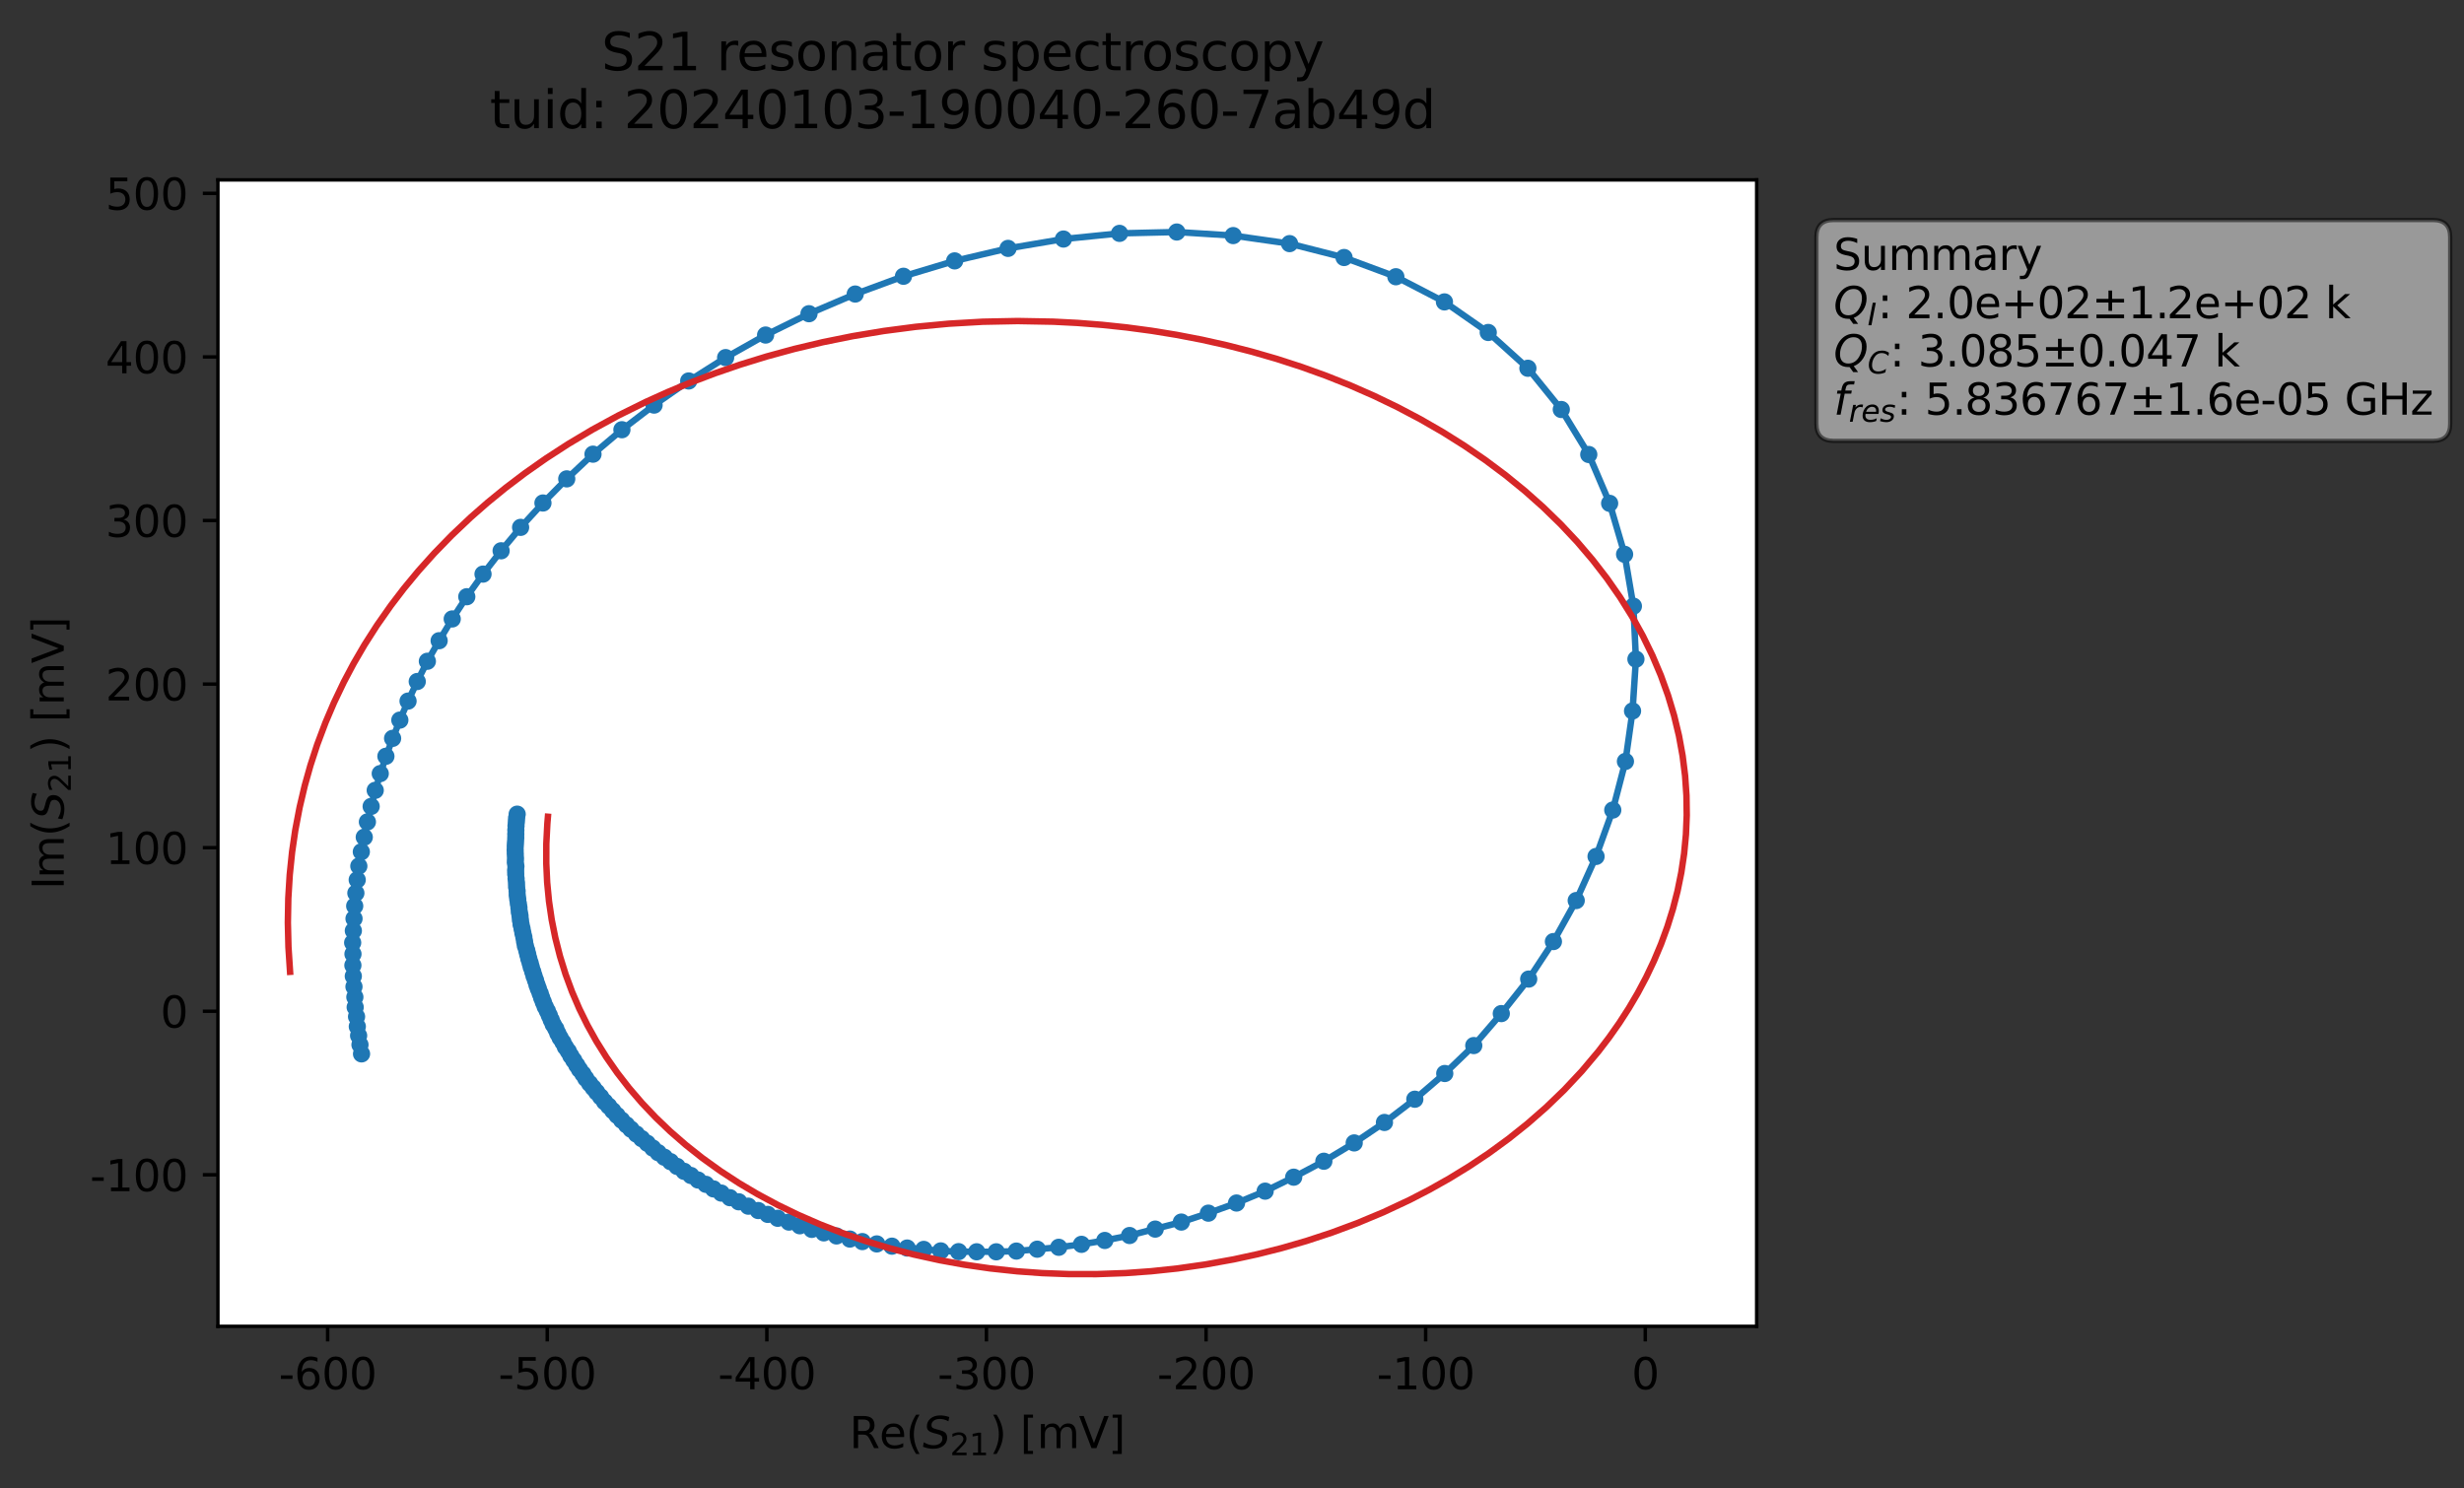 <?xml version="1.0" encoding="utf-8" standalone="no"?>
<!DOCTYPE svg PUBLIC "-//W3C//DTD SVG 1.1//EN"
  "http://www.w3.org/Graphics/SVG/1.1/DTD/svg11.dtd">
<svg xmlns:xlink="http://www.w3.org/1999/xlink" width="571.849pt" height="345.428pt" viewBox="0 0 571.849 345.428" xmlns="http://www.w3.org/2000/svg" version="1.1">
 <rect x="0" y="0" width="571.849" height="345.428" fill="#333333" stroke="none"/>
 <defs>
  <style type="text/css">*{stroke-linejoin: round; stroke-linecap: butt}</style>
 </defs>
 <g id="figure_1">
  <g id="patch_1">
   <path d="M 0 345.428 
L 571.849 345.428 
L 571.849 -0 
L 0 -0 
L 0 345.428 
z
" style="fill: none; opacity: 0"/>
  </g>
  <g id="axes_1">
   <g id="patch_2">
    <path d="M 50.573 307.872 
L 407.693 307.872 
L 407.693 41.76 
L 50.573 41.76 
z
" style="fill: #ffffff"/>
   </g>
   <g id="matplotlib.axis_1">
    <g id="xtick_1">
     <g id="line2d_1">
      <defs>
       <path id="m6017ce11dd" d="M 0 0 
L 0 3.5 
" style="stroke: #000000; stroke-width: 0.8"/>
      </defs>
      <g>
       <use xlink:href="#m6017ce11dd" x="76.038" y="307.872" style="stroke: #000000; stroke-width: 0.8"/>
      </g>
     </g>
     <g id="text_1">
      <!-- -600 -->
      <g transform="translate(64.69 322.47) scale(0.1 -0.1)">
       <defs>
        <path id="DejaVuSans-2d" d="M 313 2009 
L 1997 2009 
L 1997 1497 
L 313 1497 
L 313 2009 
z
" transform="scale(0.016)"/>
        <path id="DejaVuSans-36" d="M 2113 2584 
Q 1688 2584 1439 2293 
Q 1191 2003 1191 1497 
Q 1191 994 1439 701 
Q 1688 409 2113 409 
Q 2538 409 2786 701 
Q 3034 994 3034 1497 
Q 3034 2003 2786 2293 
Q 2538 2584 2113 2584 
z
M 3366 4563 
L 3366 3988 
Q 3128 4100 2886 4159 
Q 2644 4219 2406 4219 
Q 1781 4219 1451 3797 
Q 1122 3375 1075 2522 
Q 1259 2794 1537 2939 
Q 1816 3084 2150 3084 
Q 2853 3084 3261 2657 
Q 3669 2231 3669 1497 
Q 3669 778 3244 343 
Q 2819 -91 2113 -91 
Q 1303 -91 875 529 
Q 447 1150 447 2328 
Q 447 3434 972 4092 
Q 1497 4750 2381 4750 
Q 2619 4750 2861 4703 
Q 3103 4656 3366 4563 
z
" transform="scale(0.016)"/>
        <path id="DejaVuSans-30" d="M 2034 4250 
Q 1547 4250 1301 3770 
Q 1056 3291 1056 2328 
Q 1056 1369 1301 889 
Q 1547 409 2034 409 
Q 2525 409 2770 889 
Q 3016 1369 3016 2328 
Q 3016 3291 2770 3770 
Q 2525 4250 2034 4250 
z
M 2034 4750 
Q 2819 4750 3233 4129 
Q 3647 3509 3647 2328 
Q 3647 1150 3233 529 
Q 2819 -91 2034 -91 
Q 1250 -91 836 529 
Q 422 1150 422 2328 
Q 422 3509 836 4129 
Q 1250 4750 2034 4750 
z
" transform="scale(0.016)"/>
       </defs>
       <use xlink:href="#DejaVuSans-2d"/>
       <use xlink:href="#DejaVuSans-36" x="36.084"/>
       <use xlink:href="#DejaVuSans-30" x="99.707"/>
       <use xlink:href="#DejaVuSans-30" x="163.33"/>
      </g>
     </g>
    </g>
    <g id="xtick_2">
     <g id="line2d_2">
      <g>
       <use xlink:href="#m6017ce11dd" x="127.004" y="307.872" style="stroke: #000000; stroke-width: 0.8"/>
      </g>
     </g>
     <g id="text_2">
      <!-- -500 -->
      <g transform="translate(115.656 322.47) scale(0.1 -0.1)">
       <defs>
        <path id="DejaVuSans-35" d="M 691 4666 
L 3169 4666 
L 3169 4134 
L 1269 4134 
L 1269 2991 
Q 1406 3038 1543 3061 
Q 1681 3084 1819 3084 
Q 2600 3084 3056 2656 
Q 3513 2228 3513 1497 
Q 3513 744 3044 326 
Q 2575 -91 1722 -91 
Q 1428 -91 1123 -41 
Q 819 9 494 109 
L 494 744 
Q 775 591 1075 516 
Q 1375 441 1709 441 
Q 2250 441 2565 725 
Q 2881 1009 2881 1497 
Q 2881 1984 2565 2268 
Q 2250 2553 1709 2553 
Q 1456 2553 1204 2497 
Q 953 2441 691 2322 
L 691 4666 
z
" transform="scale(0.016)"/>
       </defs>
       <use xlink:href="#DejaVuSans-2d"/>
       <use xlink:href="#DejaVuSans-35" x="36.084"/>
       <use xlink:href="#DejaVuSans-30" x="99.707"/>
       <use xlink:href="#DejaVuSans-30" x="163.33"/>
      </g>
     </g>
    </g>
    <g id="xtick_3">
     <g id="line2d_3">
      <g>
       <use xlink:href="#m6017ce11dd" x="177.97" y="307.872" style="stroke: #000000; stroke-width: 0.8"/>
      </g>
     </g>
     <g id="text_3">
      <!-- -400 -->
      <g transform="translate(166.623 322.47) scale(0.1 -0.1)">
       <defs>
        <path id="DejaVuSans-34" d="M 2419 4116 
L 825 1625 
L 2419 1625 
L 2419 4116 
z
M 2253 4666 
L 3047 4666 
L 3047 1625 
L 3713 1625 
L 3713 1100 
L 3047 1100 
L 3047 0 
L 2419 0 
L 2419 1100 
L 313 1100 
L 313 1709 
L 2253 4666 
z
" transform="scale(0.016)"/>
       </defs>
       <use xlink:href="#DejaVuSans-2d"/>
       <use xlink:href="#DejaVuSans-34" x="36.084"/>
       <use xlink:href="#DejaVuSans-30" x="99.707"/>
       <use xlink:href="#DejaVuSans-30" x="163.33"/>
      </g>
     </g>
    </g>
    <g id="xtick_4">
     <g id="line2d_4">
      <g>
       <use xlink:href="#m6017ce11dd" x="228.937" y="307.872" style="stroke: #000000; stroke-width: 0.8"/>
      </g>
     </g>
     <g id="text_4">
      <!-- -300 -->
      <g transform="translate(217.589 322.47) scale(0.1 -0.1)">
       <defs>
        <path id="DejaVuSans-33" d="M 2597 2516 
Q 3050 2419 3304 2112 
Q 3559 1806 3559 1356 
Q 3559 666 3084 287 
Q 2609 -91 1734 -91 
Q 1441 -91 1130 -33 
Q 819 25 488 141 
L 488 750 
Q 750 597 1062 519 
Q 1375 441 1716 441 
Q 2309 441 2620 675 
Q 2931 909 2931 1356 
Q 2931 1769 2642 2001 
Q 2353 2234 1838 2234 
L 1294 2234 
L 1294 2753 
L 1863 2753 
Q 2328 2753 2575 2939 
Q 2822 3125 2822 3475 
Q 2822 3834 2567 4026 
Q 2313 4219 1838 4219 
Q 1578 4219 1281 4162 
Q 984 4106 628 3988 
L 628 4550 
Q 988 4650 1302 4700 
Q 1616 4750 1894 4750 
Q 2613 4750 3031 4423 
Q 3450 4097 3450 3541 
Q 3450 3153 3228 2886 
Q 3006 2619 2597 2516 
z
" transform="scale(0.016)"/>
       </defs>
       <use xlink:href="#DejaVuSans-2d"/>
       <use xlink:href="#DejaVuSans-33" x="36.084"/>
       <use xlink:href="#DejaVuSans-30" x="99.707"/>
       <use xlink:href="#DejaVuSans-30" x="163.33"/>
      </g>
     </g>
    </g>
    <g id="xtick_5">
     <g id="line2d_5">
      <g>
       <use xlink:href="#m6017ce11dd" x="279.903" y="307.872" style="stroke: #000000; stroke-width: 0.8"/>
      </g>
     </g>
     <g id="text_5">
      <!-- -200 -->
      <g transform="translate(268.555 322.47) scale(0.1 -0.1)">
       <defs>
        <path id="DejaVuSans-32" d="M 1228 531 
L 3431 531 
L 3431 0 
L 469 0 
L 469 531 
Q 828 903 1448 1529 
Q 2069 2156 2228 2338 
Q 2531 2678 2651 2914 
Q 2772 3150 2772 3378 
Q 2772 3750 2511 3984 
Q 2250 4219 1831 4219 
Q 1534 4219 1204 4116 
Q 875 4013 500 3803 
L 500 4441 
Q 881 4594 1212 4672 
Q 1544 4750 1819 4750 
Q 2544 4750 2975 4387 
Q 3406 4025 3406 3419 
Q 3406 3131 3298 2873 
Q 3191 2616 2906 2266 
Q 2828 2175 2409 1742 
Q 1991 1309 1228 531 
z
" transform="scale(0.016)"/>
       </defs>
       <use xlink:href="#DejaVuSans-2d"/>
       <use xlink:href="#DejaVuSans-32" x="36.084"/>
       <use xlink:href="#DejaVuSans-30" x="99.707"/>
       <use xlink:href="#DejaVuSans-30" x="163.33"/>
      </g>
     </g>
    </g>
    <g id="xtick_6">
     <g id="line2d_6">
      <g>
       <use xlink:href="#m6017ce11dd" x="330.869" y="307.872" style="stroke: #000000; stroke-width: 0.8"/>
      </g>
     </g>
     <g id="text_6">
      <!-- -100 -->
      <g transform="translate(319.522 322.47) scale(0.1 -0.1)">
       <defs>
        <path id="DejaVuSans-31" d="M 794 531 
L 1825 531 
L 1825 4091 
L 703 3866 
L 703 4441 
L 1819 4666 
L 2450 4666 
L 2450 531 
L 3481 531 
L 3481 0 
L 794 0 
L 794 531 
z
" transform="scale(0.016)"/>
       </defs>
       <use xlink:href="#DejaVuSans-2d"/>
       <use xlink:href="#DejaVuSans-31" x="36.084"/>
       <use xlink:href="#DejaVuSans-30" x="99.707"/>
       <use xlink:href="#DejaVuSans-30" x="163.33"/>
      </g>
     </g>
    </g>
    <g id="xtick_7">
     <g id="line2d_7">
      <g>
       <use xlink:href="#m6017ce11dd" x="381.836" y="307.872" style="stroke: #000000; stroke-width: 0.8"/>
      </g>
     </g>
     <g id="text_7">
      <!-- 0 -->
      <g transform="translate(378.654 322.47) scale(0.1 -0.1)">
       <use xlink:href="#DejaVuSans-30"/>
      </g>
     </g>
    </g>
    <g id="text_8">
     <!-- Re$(S_{21})$ [mV] -->
     <g transform="translate(197.133 336.149) scale(0.1 -0.1)">
      <defs>
       <path id="DejaVuSans-52" d="M 2841 2188 
Q 3044 2119 3236 1894 
Q 3428 1669 3622 1275 
L 4263 0 
L 3584 0 
L 2988 1197 
Q 2756 1666 2539 1819 
Q 2322 1972 1947 1972 
L 1259 1972 
L 1259 0 
L 628 0 
L 628 4666 
L 2053 4666 
Q 2853 4666 3247 4331 
Q 3641 3997 3641 3322 
Q 3641 2881 3436 2590 
Q 3231 2300 2841 2188 
z
M 1259 4147 
L 1259 2491 
L 2053 2491 
Q 2509 2491 2742 2702 
Q 2975 2913 2975 3322 
Q 2975 3731 2742 3939 
Q 2509 4147 2053 4147 
L 1259 4147 
z
" transform="scale(0.016)"/>
       <path id="DejaVuSans-65" d="M 3597 1894 
L 3597 1613 
L 953 1613 
Q 991 1019 1311 708 
Q 1631 397 2203 397 
Q 2534 397 2845 478 
Q 3156 559 3463 722 
L 3463 178 
Q 3153 47 2828 -22 
Q 2503 -91 2169 -91 
Q 1331 -91 842 396 
Q 353 884 353 1716 
Q 353 2575 817 3079 
Q 1281 3584 2069 3584 
Q 2775 3584 3186 3129 
Q 3597 2675 3597 1894 
z
M 3022 2063 
Q 3016 2534 2758 2815 
Q 2500 3097 2075 3097 
Q 1594 3097 1305 2825 
Q 1016 2553 972 2059 
L 3022 2063 
z
" transform="scale(0.016)"/>
       <path id="DejaVuSans-28" d="M 1984 4856 
Q 1566 4138 1362 3434 
Q 1159 2731 1159 2009 
Q 1159 1288 1364 580 
Q 1569 -128 1984 -844 
L 1484 -844 
Q 1016 -109 783 600 
Q 550 1309 550 2009 
Q 550 2706 781 3412 
Q 1013 4119 1484 4856 
L 1984 4856 
z
" transform="scale(0.016)"/>
       <path id="DejaVuSans-Oblique-53" d="M 3859 4513 
L 3738 3897 
Q 3422 4066 3111 4152 
Q 2800 4238 2509 4238 
Q 1944 4238 1609 3991 
Q 1275 3744 1275 3334 
Q 1275 3109 1398 2989 
Q 1522 2869 2034 2731 
L 2413 2638 
Q 3053 2472 3303 2217 
Q 3553 1963 3553 1503 
Q 3553 797 2998 353 
Q 2444 -91 1538 -91 
Q 1166 -91 791 -17 
Q 416 56 38 206 
L 166 856 
Q 513 641 861 531 
Q 1209 422 1556 422 
Q 2147 422 2503 684 
Q 2859 947 2859 1369 
Q 2859 1650 2717 1795 
Q 2575 1941 2106 2059 
L 1728 2156 
Q 1081 2325 845 2545 
Q 609 2766 609 3163 
Q 609 3859 1145 4304 
Q 1681 4750 2541 4750 
Q 2875 4750 3203 4690 
Q 3531 4631 3859 4513 
z
" transform="scale(0.016)"/>
       <path id="DejaVuSans-29" d="M 513 4856 
L 1013 4856 
Q 1481 4119 1714 3412 
Q 1947 2706 1947 2009 
Q 1947 1309 1714 600 
Q 1481 -109 1013 -844 
L 513 -844 
Q 928 -128 1133 580 
Q 1338 1288 1338 2009 
Q 1338 2731 1133 3434 
Q 928 4138 513 4856 
z
" transform="scale(0.016)"/>
       <path id="DejaVuSans-20" transform="scale(0.016)"/>
       <path id="DejaVuSans-5b" d="M 550 4863 
L 1875 4863 
L 1875 4416 
L 1125 4416 
L 1125 -397 
L 1875 -397 
L 1875 -844 
L 550 -844 
L 550 4863 
z
" transform="scale(0.016)"/>
       <path id="DejaVuSans-6d" d="M 3328 2828 
Q 3544 3216 3844 3400 
Q 4144 3584 4550 3584 
Q 5097 3584 5394 3201 
Q 5691 2819 5691 2113 
L 5691 0 
L 5113 0 
L 5113 2094 
Q 5113 2597 4934 2840 
Q 4756 3084 4391 3084 
Q 3944 3084 3684 2787 
Q 3425 2491 3425 1978 
L 3425 0 
L 2847 0 
L 2847 2094 
Q 2847 2600 2669 2842 
Q 2491 3084 2119 3084 
Q 1678 3084 1418 2786 
Q 1159 2488 1159 1978 
L 1159 0 
L 581 0 
L 581 3500 
L 1159 3500 
L 1159 2956 
Q 1356 3278 1631 3431 
Q 1906 3584 2284 3584 
Q 2666 3584 2933 3390 
Q 3200 3197 3328 2828 
z
" transform="scale(0.016)"/>
       <path id="DejaVuSans-56" d="M 1831 0 
L 50 4666 
L 709 4666 
L 2188 738 
L 3669 4666 
L 4325 4666 
L 2547 0 
L 1831 0 
z
" transform="scale(0.016)"/>
       <path id="DejaVuSans-5d" d="M 1947 4863 
L 1947 -844 
L 622 -844 
L 622 -397 
L 1369 -397 
L 1369 4416 
L 622 4416 
L 622 4863 
L 1947 4863 
z
" transform="scale(0.016)"/>
      </defs>
      <use xlink:href="#DejaVuSans-52" transform="translate(0 0.016)"/>
      <use xlink:href="#DejaVuSans-65" transform="translate(69.482 0.016)"/>
      <use xlink:href="#DejaVuSans-28" transform="translate(131.006 0.016)"/>
      <use xlink:href="#DejaVuSans-Oblique-53" transform="translate(170.02 0.016)"/>
      <use xlink:href="#DejaVuSans-32" transform="translate(233.496 -16.391) scale(0.7)"/>
      <use xlink:href="#DejaVuSans-31" transform="translate(278.032 -16.391) scale(0.7)"/>
      <use xlink:href="#DejaVuSans-29" transform="translate(325.303 0.016)"/>
      <use xlink:href="#DejaVuSans-20" transform="translate(364.316 0.016)"/>
      <use xlink:href="#DejaVuSans-5b" transform="translate(396.104 0.016)"/>
      <use xlink:href="#DejaVuSans-6d" transform="translate(435.117 0.016)"/>
      <use xlink:href="#DejaVuSans-56" transform="translate(532.529 0.016)"/>
      <use xlink:href="#DejaVuSans-5d" transform="translate(600.938 0.016)"/>
     </g>
    </g>
   </g>
   <g id="matplotlib.axis_2">
    <g id="ytick_1">
     <g id="line2d_8">
      <defs>
       <path id="m0568ecd3be" d="M 0 0 
L -3.5 0 
" style="stroke: #000000; stroke-width: 0.8"/>
      </defs>
      <g>
       <use xlink:href="#m0568ecd3be" x="50.573" y="272.699" style="stroke: #000000; stroke-width: 0.8"/>
      </g>
     </g>
     <g id="text_9">
      <!-- -100 -->
      <g transform="translate(20.878 276.499) scale(0.1 -0.1)">
       <use xlink:href="#DejaVuSans-2d"/>
       <use xlink:href="#DejaVuSans-31" x="36.084"/>
       <use xlink:href="#DejaVuSans-30" x="99.707"/>
       <use xlink:href="#DejaVuSans-30" x="163.33"/>
      </g>
     </g>
    </g>
    <g id="ytick_2">
     <g id="line2d_9">
      <g>
       <use xlink:href="#m0568ecd3be" x="50.573" y="234.73" style="stroke: #000000; stroke-width: 0.8"/>
      </g>
     </g>
     <g id="text_10">
      <!-- 0 -->
      <g transform="translate(37.211 238.529) scale(0.1 -0.1)">
       <use xlink:href="#DejaVuSans-30"/>
      </g>
     </g>
    </g>
    <g id="ytick_3">
     <g id="line2d_10">
      <g>
       <use xlink:href="#m0568ecd3be" x="50.573" y="196.761" style="stroke: #000000; stroke-width: 0.8"/>
      </g>
     </g>
     <g id="text_11">
      <!-- 100 -->
      <g transform="translate(24.486 200.56) scale(0.1 -0.1)">
       <use xlink:href="#DejaVuSans-31"/>
       <use xlink:href="#DejaVuSans-30" x="63.623"/>
       <use xlink:href="#DejaVuSans-30" x="127.246"/>
      </g>
     </g>
    </g>
    <g id="ytick_4">
     <g id="line2d_11">
      <g>
       <use xlink:href="#m0568ecd3be" x="50.573" y="158.791" style="stroke: #000000; stroke-width: 0.8"/>
      </g>
     </g>
     <g id="text_12">
      <!-- 200 -->
      <g transform="translate(24.486 162.591) scale(0.1 -0.1)">
       <use xlink:href="#DejaVuSans-32"/>
       <use xlink:href="#DejaVuSans-30" x="63.623"/>
       <use xlink:href="#DejaVuSans-30" x="127.246"/>
      </g>
     </g>
    </g>
    <g id="ytick_5">
     <g id="line2d_12">
      <g>
       <use xlink:href="#m0568ecd3be" x="50.573" y="120.822" style="stroke: #000000; stroke-width: 0.8"/>
      </g>
     </g>
     <g id="text_13">
      <!-- 300 -->
      <g transform="translate(24.486 124.621) scale(0.1 -0.1)">
       <use xlink:href="#DejaVuSans-33"/>
       <use xlink:href="#DejaVuSans-30" x="63.623"/>
       <use xlink:href="#DejaVuSans-30" x="127.246"/>
      </g>
     </g>
    </g>
    <g id="ytick_6">
     <g id="line2d_13">
      <g>
       <use xlink:href="#m0568ecd3be" x="50.573" y="82.853" style="stroke: #000000; stroke-width: 0.8"/>
      </g>
     </g>
     <g id="text_14">
      <!-- 400 -->
      <g transform="translate(24.486 86.652) scale(0.1 -0.1)">
       <use xlink:href="#DejaVuSans-34"/>
       <use xlink:href="#DejaVuSans-30" x="63.623"/>
       <use xlink:href="#DejaVuSans-30" x="127.246"/>
      </g>
     </g>
    </g>
    <g id="ytick_7">
     <g id="line2d_14">
      <g>
       <use xlink:href="#m0568ecd3be" x="50.573" y="44.883" style="stroke: #000000; stroke-width: 0.8"/>
      </g>
     </g>
     <g id="text_15">
      <!-- 500 -->
      <g transform="translate(24.486 48.683) scale(0.1 -0.1)">
       <use xlink:href="#DejaVuSans-35"/>
       <use xlink:href="#DejaVuSans-30" x="63.623"/>
       <use xlink:href="#DejaVuSans-30" x="127.246"/>
      </g>
     </g>
    </g>
    <g id="text_16">
     <!-- Im$(S_{21})$ [mV] -->
     <g transform="translate(14.798 206.466) rotate(-90) scale(0.1 -0.1)">
      <defs>
       <path id="DejaVuSans-49" d="M 628 4666 
L 1259 4666 
L 1259 0 
L 628 0 
L 628 4666 
z
" transform="scale(0.016)"/>
      </defs>
      <use xlink:href="#DejaVuSans-49" transform="translate(0 0.016)"/>
      <use xlink:href="#DejaVuSans-6d" transform="translate(25.867 0.016)"/>
      <use xlink:href="#DejaVuSans-28" transform="translate(123.279 0.016)"/>
      <use xlink:href="#DejaVuSans-Oblique-53" transform="translate(162.293 0.016)"/>
      <use xlink:href="#DejaVuSans-32" transform="translate(225.77 -16.391) scale(0.7)"/>
      <use xlink:href="#DejaVuSans-31" transform="translate(270.306 -16.391) scale(0.7)"/>
      <use xlink:href="#DejaVuSans-29" transform="translate(317.576 0.016)"/>
      <use xlink:href="#DejaVuSans-20" transform="translate(356.59 0.016)"/>
      <use xlink:href="#DejaVuSans-5b" transform="translate(388.377 0.016)"/>
      <use xlink:href="#DejaVuSans-6d" transform="translate(427.391 0.016)"/>
      <use xlink:href="#DejaVuSans-56" transform="translate(524.803 0.016)"/>
      <use xlink:href="#DejaVuSans-5d" transform="translate(593.211 0.016)"/>
     </g>
    </g>
   </g>
   <g id="line2d_15">
    <path d="M 83.907 244.627 
L 82.927 238.283 
L 82.75 235.991 
L 82.432 233.804 
L 82.356 231.451 
L 81.997 226.595 
L 81.899 224.075 
L 82.006 216.045 
L 82.59 207.308 
L 83.278 201.047 
L 84.539 194.328 
L 85.267 190.781 
L 87.083 183.451 
L 89.562 175.548 
L 92.797 167.152 
L 94.701 162.74 
L 96.837 158.195 
L 99.184 153.495 
L 101.919 148.722 
L 104.954 143.671 
L 108.333 138.513 
L 112.1 133.261 
L 116.301 127.851 
L 120.823 122.411 
L 126.009 116.757 
L 131.531 111.156 
L 137.625 105.423 
L 144.335 99.749 
L 151.803 94.031 
L 159.835 88.431 
L 168.405 83.007 
L 177.682 77.772 
L 187.751 72.819 
L 198.481 68.253 
L 209.679 64.128 
L 221.559 60.558 
L 233.952 57.656 
L 246.811 55.486 
L 259.822 54.17 
L 273.109 53.856 
L 286.2 54.684 
L 299.288 56.55 
L 311.934 59.774 
L 323.953 64.239 
L 335.229 70.078 
L 345.395 77.174 
L 354.595 85.482 
L 362.349 95.054 
L 368.724 105.501 
L 373.568 116.838 
L 377.039 128.668 
L 379.081 140.703 
L 379.67 153.006 
L 378.885 165.032 
L 377.234 176.739 
L 374.294 188.032 
L 370.414 198.8 
L 365.812 209.037 
L 360.52 218.558 
L 354.783 227.263 
L 348.424 235.278 
L 342.034 242.698 
L 335.301 249.184 
L 328.354 255.153 
L 321.306 260.548 
L 314.287 265.297 
L 307.241 269.55 
L 300.245 273.249 
L 293.619 276.492 
L 286.977 279.248 
L 280.441 281.601 
L 274.168 283.669 
L 262.152 286.789 
L 256.405 287.937 
L 250.997 288.837 
L 245.713 289.525 
L 235.883 290.403 
L 231.21 290.571 
L 222.468 290.531 
L 218.34 290.36 
L 207.001 289.262 
L 200.133 288.199 
L 194.134 286.89 
L 191.189 286.175 
L 185.617 284.527 
L 178.189 281.888 
L 173.665 279.98 
L 169.405 278.01 
L 163.823 274.91 
L 162.006 273.907 
L 157.135 270.753 
L 152.761 267.558 
L 146.431 262.11 
L 143.201 258.9 
L 139.397 254.606 
L 135.954 250.329 
L 129.986 240.889 
L 127.927 236.738 
L 124.62 228.603 
L 122.253 220.608 
L 121.746 218.544 
L 121.161 215.591 
L 120.784 213.573 
L 120.438 210.686 
L 120.041 207.789 
L 119.869 204.949 
L 119.667 202.031 
L 119.733 201.093 
L 119.602 200.168 
L 119.588 198.225 
L 119.585 196.366 
L 120.028 188.985 
L 120.028 188.985 
" clip-path="url(#p2bf0608cba)" style="fill: none; stroke: #1f77b4; stroke-width: 1.5; stroke-linecap: square"/>
    <defs>
     <path id="mfde9a72bd7" d="M 0 1.5 
C 0.398 1.5 0.779 1.342 1.061 1.061 
C 1.342 0.779 1.5 0.398 1.5 0 
C 1.5 -0.398 1.342 -0.779 1.061 -1.061 
C 0.779 -1.342 0.398 -1.5 0 -1.5 
C -0.398 -1.5 -0.779 -1.342 -1.061 -1.061 
C -1.342 -0.779 -1.5 -0.398 -1.5 0 
C -1.5 0.398 -1.342 0.779 -1.061 1.061 
C -0.779 1.342 -0.398 1.5 0 1.5 
z
" style="stroke: #1f77b4"/>
    </defs>
    <g clip-path="url(#p2bf0608cba)">
     <use xlink:href="#mfde9a72bd7" x="83.907" y="244.627" style="fill: #1f77b4; stroke: #1f77b4"/>
     <use xlink:href="#mfde9a72bd7" x="83.543" y="242.51" style="fill: #1f77b4; stroke: #1f77b4"/>
     <use xlink:href="#mfde9a72bd7" x="83.228" y="240.391" style="fill: #1f77b4; stroke: #1f77b4"/>
     <use xlink:href="#mfde9a72bd7" x="82.927" y="238.283" style="fill: #1f77b4; stroke: #1f77b4"/>
     <use xlink:href="#mfde9a72bd7" x="82.75" y="235.991" style="fill: #1f77b4; stroke: #1f77b4"/>
     <use xlink:href="#mfde9a72bd7" x="82.432" y="233.804" style="fill: #1f77b4; stroke: #1f77b4"/>
     <use xlink:href="#mfde9a72bd7" x="82.356" y="231.451" style="fill: #1f77b4; stroke: #1f77b4"/>
     <use xlink:href="#mfde9a72bd7" x="82.15" y="229.036" style="fill: #1f77b4; stroke: #1f77b4"/>
     <use xlink:href="#mfde9a72bd7" x="81.997" y="226.595" style="fill: #1f77b4; stroke: #1f77b4"/>
     <use xlink:href="#mfde9a72bd7" x="81.899" y="224.075" style="fill: #1f77b4; stroke: #1f77b4"/>
     <use xlink:href="#mfde9a72bd7" x="81.918" y="221.451" style="fill: #1f77b4; stroke: #1f77b4"/>
     <use xlink:href="#mfde9a72bd7" x="81.847" y="218.818" style="fill: #1f77b4; stroke: #1f77b4"/>
     <use xlink:href="#mfde9a72bd7" x="82.006" y="216.045" style="fill: #1f77b4; stroke: #1f77b4"/>
     <use xlink:href="#mfde9a72bd7" x="82.161" y="213.238" style="fill: #1f77b4; stroke: #1f77b4"/>
     <use xlink:href="#mfde9a72bd7" x="82.319" y="210.308" style="fill: #1f77b4; stroke: #1f77b4"/>
     <use xlink:href="#mfde9a72bd7" x="82.59" y="207.308" style="fill: #1f77b4; stroke: #1f77b4"/>
     <use xlink:href="#mfde9a72bd7" x="82.905" y="204.229" style="fill: #1f77b4; stroke: #1f77b4"/>
     <use xlink:href="#mfde9a72bd7" x="83.278" y="201.047" style="fill: #1f77b4; stroke: #1f77b4"/>
     <use xlink:href="#mfde9a72bd7" x="83.859" y="197.722" style="fill: #1f77b4; stroke: #1f77b4"/>
     <use xlink:href="#mfde9a72bd7" x="84.539" y="194.328" style="fill: #1f77b4; stroke: #1f77b4"/>
     <use xlink:href="#mfde9a72bd7" x="85.267" y="190.781" style="fill: #1f77b4; stroke: #1f77b4"/>
     <use xlink:href="#mfde9a72bd7" x="86.139" y="187.187" style="fill: #1f77b4; stroke: #1f77b4"/>
     <use xlink:href="#mfde9a72bd7" x="87.083" y="183.451" style="fill: #1f77b4; stroke: #1f77b4"/>
     <use xlink:href="#mfde9a72bd7" x="88.25" y="179.567" style="fill: #1f77b4; stroke: #1f77b4"/>
     <use xlink:href="#mfde9a72bd7" x="89.562" y="175.548" style="fill: #1f77b4; stroke: #1f77b4"/>
     <use xlink:href="#mfde9a72bd7" x="91.115" y="171.392" style="fill: #1f77b4; stroke: #1f77b4"/>
     <use xlink:href="#mfde9a72bd7" x="92.797" y="167.152" style="fill: #1f77b4; stroke: #1f77b4"/>
     <use xlink:href="#mfde9a72bd7" x="94.701" y="162.74" style="fill: #1f77b4; stroke: #1f77b4"/>
     <use xlink:href="#mfde9a72bd7" x="96.837" y="158.195" style="fill: #1f77b4; stroke: #1f77b4"/>
     <use xlink:href="#mfde9a72bd7" x="99.184" y="153.495" style="fill: #1f77b4; stroke: #1f77b4"/>
     <use xlink:href="#mfde9a72bd7" x="101.919" y="148.722" style="fill: #1f77b4; stroke: #1f77b4"/>
     <use xlink:href="#mfde9a72bd7" x="104.954" y="143.671" style="fill: #1f77b4; stroke: #1f77b4"/>
     <use xlink:href="#mfde9a72bd7" x="108.333" y="138.513" style="fill: #1f77b4; stroke: #1f77b4"/>
     <use xlink:href="#mfde9a72bd7" x="112.1" y="133.261" style="fill: #1f77b4; stroke: #1f77b4"/>
     <use xlink:href="#mfde9a72bd7" x="116.301" y="127.851" style="fill: #1f77b4; stroke: #1f77b4"/>
     <use xlink:href="#mfde9a72bd7" x="120.823" y="122.411" style="fill: #1f77b4; stroke: #1f77b4"/>
     <use xlink:href="#mfde9a72bd7" x="126.009" y="116.757" style="fill: #1f77b4; stroke: #1f77b4"/>
     <use xlink:href="#mfde9a72bd7" x="131.531" y="111.156" style="fill: #1f77b4; stroke: #1f77b4"/>
     <use xlink:href="#mfde9a72bd7" x="137.625" y="105.423" style="fill: #1f77b4; stroke: #1f77b4"/>
     <use xlink:href="#mfde9a72bd7" x="144.335" y="99.749" style="fill: #1f77b4; stroke: #1f77b4"/>
     <use xlink:href="#mfde9a72bd7" x="151.803" y="94.031" style="fill: #1f77b4; stroke: #1f77b4"/>
     <use xlink:href="#mfde9a72bd7" x="159.835" y="88.431" style="fill: #1f77b4; stroke: #1f77b4"/>
     <use xlink:href="#mfde9a72bd7" x="168.405" y="83.007" style="fill: #1f77b4; stroke: #1f77b4"/>
     <use xlink:href="#mfde9a72bd7" x="177.682" y="77.772" style="fill: #1f77b4; stroke: #1f77b4"/>
     <use xlink:href="#mfde9a72bd7" x="187.751" y="72.819" style="fill: #1f77b4; stroke: #1f77b4"/>
     <use xlink:href="#mfde9a72bd7" x="198.481" y="68.253" style="fill: #1f77b4; stroke: #1f77b4"/>
     <use xlink:href="#mfde9a72bd7" x="209.679" y="64.128" style="fill: #1f77b4; stroke: #1f77b4"/>
     <use xlink:href="#mfde9a72bd7" x="221.559" y="60.558" style="fill: #1f77b4; stroke: #1f77b4"/>
     <use xlink:href="#mfde9a72bd7" x="233.952" y="57.656" style="fill: #1f77b4; stroke: #1f77b4"/>
     <use xlink:href="#mfde9a72bd7" x="246.811" y="55.486" style="fill: #1f77b4; stroke: #1f77b4"/>
     <use xlink:href="#mfde9a72bd7" x="259.822" y="54.17" style="fill: #1f77b4; stroke: #1f77b4"/>
     <use xlink:href="#mfde9a72bd7" x="273.109" y="53.856" style="fill: #1f77b4; stroke: #1f77b4"/>
     <use xlink:href="#mfde9a72bd7" x="286.2" y="54.684" style="fill: #1f77b4; stroke: #1f77b4"/>
     <use xlink:href="#mfde9a72bd7" x="299.288" y="56.55" style="fill: #1f77b4; stroke: #1f77b4"/>
     <use xlink:href="#mfde9a72bd7" x="311.934" y="59.774" style="fill: #1f77b4; stroke: #1f77b4"/>
     <use xlink:href="#mfde9a72bd7" x="323.953" y="64.239" style="fill: #1f77b4; stroke: #1f77b4"/>
     <use xlink:href="#mfde9a72bd7" x="335.229" y="70.078" style="fill: #1f77b4; stroke: #1f77b4"/>
     <use xlink:href="#mfde9a72bd7" x="345.395" y="77.174" style="fill: #1f77b4; stroke: #1f77b4"/>
     <use xlink:href="#mfde9a72bd7" x="354.595" y="85.482" style="fill: #1f77b4; stroke: #1f77b4"/>
     <use xlink:href="#mfde9a72bd7" x="362.349" y="95.054" style="fill: #1f77b4; stroke: #1f77b4"/>
     <use xlink:href="#mfde9a72bd7" x="368.724" y="105.501" style="fill: #1f77b4; stroke: #1f77b4"/>
     <use xlink:href="#mfde9a72bd7" x="373.568" y="116.838" style="fill: #1f77b4; stroke: #1f77b4"/>
     <use xlink:href="#mfde9a72bd7" x="377.039" y="128.668" style="fill: #1f77b4; stroke: #1f77b4"/>
     <use xlink:href="#mfde9a72bd7" x="379.081" y="140.703" style="fill: #1f77b4; stroke: #1f77b4"/>
     <use xlink:href="#mfde9a72bd7" x="379.67" y="153.006" style="fill: #1f77b4; stroke: #1f77b4"/>
     <use xlink:href="#mfde9a72bd7" x="378.885" y="165.032" style="fill: #1f77b4; stroke: #1f77b4"/>
     <use xlink:href="#mfde9a72bd7" x="377.234" y="176.739" style="fill: #1f77b4; stroke: #1f77b4"/>
     <use xlink:href="#mfde9a72bd7" x="374.294" y="188.032" style="fill: #1f77b4; stroke: #1f77b4"/>
     <use xlink:href="#mfde9a72bd7" x="370.414" y="198.8" style="fill: #1f77b4; stroke: #1f77b4"/>
     <use xlink:href="#mfde9a72bd7" x="365.812" y="209.037" style="fill: #1f77b4; stroke: #1f77b4"/>
     <use xlink:href="#mfde9a72bd7" x="360.52" y="218.558" style="fill: #1f77b4; stroke: #1f77b4"/>
     <use xlink:href="#mfde9a72bd7" x="354.783" y="227.263" style="fill: #1f77b4; stroke: #1f77b4"/>
     <use xlink:href="#mfde9a72bd7" x="348.424" y="235.278" style="fill: #1f77b4; stroke: #1f77b4"/>
     <use xlink:href="#mfde9a72bd7" x="342.034" y="242.698" style="fill: #1f77b4; stroke: #1f77b4"/>
     <use xlink:href="#mfde9a72bd7" x="335.301" y="249.184" style="fill: #1f77b4; stroke: #1f77b4"/>
     <use xlink:href="#mfde9a72bd7" x="328.354" y="255.153" style="fill: #1f77b4; stroke: #1f77b4"/>
     <use xlink:href="#mfde9a72bd7" x="321.306" y="260.548" style="fill: #1f77b4; stroke: #1f77b4"/>
     <use xlink:href="#mfde9a72bd7" x="314.287" y="265.297" style="fill: #1f77b4; stroke: #1f77b4"/>
     <use xlink:href="#mfde9a72bd7" x="307.241" y="269.55" style="fill: #1f77b4; stroke: #1f77b4"/>
     <use xlink:href="#mfde9a72bd7" x="300.245" y="273.249" style="fill: #1f77b4; stroke: #1f77b4"/>
     <use xlink:href="#mfde9a72bd7" x="293.619" y="276.492" style="fill: #1f77b4; stroke: #1f77b4"/>
     <use xlink:href="#mfde9a72bd7" x="286.977" y="279.248" style="fill: #1f77b4; stroke: #1f77b4"/>
     <use xlink:href="#mfde9a72bd7" x="280.441" y="281.601" style="fill: #1f77b4; stroke: #1f77b4"/>
     <use xlink:href="#mfde9a72bd7" x="274.168" y="283.669" style="fill: #1f77b4; stroke: #1f77b4"/>
     <use xlink:href="#mfde9a72bd7" x="268.105" y="285.3" style="fill: #1f77b4; stroke: #1f77b4"/>
     <use xlink:href="#mfde9a72bd7" x="262.152" y="286.789" style="fill: #1f77b4; stroke: #1f77b4"/>
     <use xlink:href="#mfde9a72bd7" x="256.405" y="287.937" style="fill: #1f77b4; stroke: #1f77b4"/>
     <use xlink:href="#mfde9a72bd7" x="250.997" y="288.837" style="fill: #1f77b4; stroke: #1f77b4"/>
     <use xlink:href="#mfde9a72bd7" x="245.713" y="289.525" style="fill: #1f77b4; stroke: #1f77b4"/>
     <use xlink:href="#mfde9a72bd7" x="240.72" y="289.966" style="fill: #1f77b4; stroke: #1f77b4"/>
     <use xlink:href="#mfde9a72bd7" x="235.883" y="290.403" style="fill: #1f77b4; stroke: #1f77b4"/>
     <use xlink:href="#mfde9a72bd7" x="231.21" y="290.571" style="fill: #1f77b4; stroke: #1f77b4"/>
     <use xlink:href="#mfde9a72bd7" x="226.664" y="290.566" style="fill: #1f77b4; stroke: #1f77b4"/>
     <use xlink:href="#mfde9a72bd7" x="222.468" y="290.531" style="fill: #1f77b4; stroke: #1f77b4"/>
     <use xlink:href="#mfde9a72bd7" x="218.34" y="290.36" style="fill: #1f77b4; stroke: #1f77b4"/>
     <use xlink:href="#mfde9a72bd7" x="214.384" y="290.011" style="fill: #1f77b4; stroke: #1f77b4"/>
     <use xlink:href="#mfde9a72bd7" x="210.537" y="289.697" style="fill: #1f77b4; stroke: #1f77b4"/>
     <use xlink:href="#mfde9a72bd7" x="207.001" y="289.262" style="fill: #1f77b4; stroke: #1f77b4"/>
     <use xlink:href="#mfde9a72bd7" x="203.486" y="288.741" style="fill: #1f77b4; stroke: #1f77b4"/>
     <use xlink:href="#mfde9a72bd7" x="200.133" y="288.199" style="fill: #1f77b4; stroke: #1f77b4"/>
     <use xlink:href="#mfde9a72bd7" x="197.237" y="287.614" style="fill: #1f77b4; stroke: #1f77b4"/>
     <use xlink:href="#mfde9a72bd7" x="194.134" y="286.89" style="fill: #1f77b4; stroke: #1f77b4"/>
     <use xlink:href="#mfde9a72bd7" x="191.189" y="286.175" style="fill: #1f77b4; stroke: #1f77b4"/>
     <use xlink:href="#mfde9a72bd7" x="188.404" y="285.367" style="fill: #1f77b4; stroke: #1f77b4"/>
     <use xlink:href="#mfde9a72bd7" x="185.617" y="284.527" style="fill: #1f77b4; stroke: #1f77b4"/>
     <use xlink:href="#mfde9a72bd7" x="183.101" y="283.673" style="fill: #1f77b4; stroke: #1f77b4"/>
     <use xlink:href="#mfde9a72bd7" x="180.496" y="282.791" style="fill: #1f77b4; stroke: #1f77b4"/>
     <use xlink:href="#mfde9a72bd7" x="178.189" y="281.888" style="fill: #1f77b4; stroke: #1f77b4"/>
     <use xlink:href="#mfde9a72bd7" x="175.967" y="280.991" style="fill: #1f77b4; stroke: #1f77b4"/>
     <use xlink:href="#mfde9a72bd7" x="173.665" y="279.98" style="fill: #1f77b4; stroke: #1f77b4"/>
     <use xlink:href="#mfde9a72bd7" x="171.449" y="278.961" style="fill: #1f77b4; stroke: #1f77b4"/>
     <use xlink:href="#mfde9a72bd7" x="169.405" y="278.01" style="fill: #1f77b4; stroke: #1f77b4"/>
     <use xlink:href="#mfde9a72bd7" x="167.406" y="276.943" style="fill: #1f77b4; stroke: #1f77b4"/>
     <use xlink:href="#mfde9a72bd7" x="165.586" y="275.97" style="fill: #1f77b4; stroke: #1f77b4"/>
     <use xlink:href="#mfde9a72bd7" x="163.823" y="274.91" style="fill: #1f77b4; stroke: #1f77b4"/>
     <use xlink:href="#mfde9a72bd7" x="162.006" y="273.907" style="fill: #1f77b4; stroke: #1f77b4"/>
     <use xlink:href="#mfde9a72bd7" x="160.346" y="272.855" style="fill: #1f77b4; stroke: #1f77b4"/>
     <use xlink:href="#mfde9a72bd7" x="158.761" y="271.888" style="fill: #1f77b4; stroke: #1f77b4"/>
     <use xlink:href="#mfde9a72bd7" x="157.135" y="270.753" style="fill: #1f77b4; stroke: #1f77b4"/>
     <use xlink:href="#mfde9a72bd7" x="155.618" y="269.646" style="fill: #1f77b4; stroke: #1f77b4"/>
     <use xlink:href="#mfde9a72bd7" x="154.191" y="268.619" style="fill: #1f77b4; stroke: #1f77b4"/>
     <use xlink:href="#mfde9a72bd7" x="152.761" y="267.558" style="fill: #1f77b4; stroke: #1f77b4"/>
     <use xlink:href="#mfde9a72bd7" x="151.49" y="266.491" style="fill: #1f77b4; stroke: #1f77b4"/>
     <use xlink:href="#mfde9a72bd7" x="150.222" y="265.377" style="fill: #1f77b4; stroke: #1f77b4"/>
     <use xlink:href="#mfde9a72bd7" x="148.92" y="264.299" style="fill: #1f77b4; stroke: #1f77b4"/>
     <use xlink:href="#mfde9a72bd7" x="147.698" y="263.243" style="fill: #1f77b4; stroke: #1f77b4"/>
     <use xlink:href="#mfde9a72bd7" x="146.431" y="262.11" style="fill: #1f77b4; stroke: #1f77b4"/>
     <use xlink:href="#mfde9a72bd7" x="145.397" y="261.113" style="fill: #1f77b4; stroke: #1f77b4"/>
     <use xlink:href="#mfde9a72bd7" x="144.267" y="260.009" style="fill: #1f77b4; stroke: #1f77b4"/>
     <use xlink:href="#mfde9a72bd7" x="143.201" y="258.9" style="fill: #1f77b4; stroke: #1f77b4"/>
     <use xlink:href="#mfde9a72bd7" x="142.215" y="257.818" style="fill: #1f77b4; stroke: #1f77b4"/>
     <use xlink:href="#mfde9a72bd7" x="141.262" y="256.742" style="fill: #1f77b4; stroke: #1f77b4"/>
     <use xlink:href="#mfde9a72bd7" x="140.313" y="255.744" style="fill: #1f77b4; stroke: #1f77b4"/>
     <use xlink:href="#mfde9a72bd7" x="139.397" y="254.606" style="fill: #1f77b4; stroke: #1f77b4"/>
     <use xlink:href="#mfde9a72bd7" x="138.486" y="253.513" style="fill: #1f77b4; stroke: #1f77b4"/>
     <use xlink:href="#mfde9a72bd7" x="137.674" y="252.498" style="fill: #1f77b4; stroke: #1f77b4"/>
     <use xlink:href="#mfde9a72bd7" x="136.843" y="251.486" style="fill: #1f77b4; stroke: #1f77b4"/>
     <use xlink:href="#mfde9a72bd7" x="135.954" y="250.329" style="fill: #1f77b4; stroke: #1f77b4"/>
     <use xlink:href="#mfde9a72bd7" x="135.29" y="249.296" style="fill: #1f77b4; stroke: #1f77b4"/>
     <use xlink:href="#mfde9a72bd7" x="134.494" y="248.242" style="fill: #1f77b4; stroke: #1f77b4"/>
     <use xlink:href="#mfde9a72bd7" x="133.857" y="247.235" style="fill: #1f77b4; stroke: #1f77b4"/>
     <use xlink:href="#mfde9a72bd7" x="133.158" y="246.116" style="fill: #1f77b4; stroke: #1f77b4"/>
     <use xlink:href="#mfde9a72bd7" x="132.482" y="245.086" style="fill: #1f77b4; stroke: #1f77b4"/>
     <use xlink:href="#mfde9a72bd7" x="131.892" y="244.012" style="fill: #1f77b4; stroke: #1f77b4"/>
     <use xlink:href="#mfde9a72bd7" x="131.214" y="243.033" style="fill: #1f77b4; stroke: #1f77b4"/>
     <use xlink:href="#mfde9a72bd7" x="130.644" y="241.933" style="fill: #1f77b4; stroke: #1f77b4"/>
     <use xlink:href="#mfde9a72bd7" x="129.986" y="240.889" style="fill: #1f77b4; stroke: #1f77b4"/>
     <use xlink:href="#mfde9a72bd7" x="129.459" y="239.869" style="fill: #1f77b4; stroke: #1f77b4"/>
     <use xlink:href="#mfde9a72bd7" x="128.98" y="238.781" style="fill: #1f77b4; stroke: #1f77b4"/>
     <use xlink:href="#mfde9a72bd7" x="128.392" y="237.8" style="fill: #1f77b4; stroke: #1f77b4"/>
     <use xlink:href="#mfde9a72bd7" x="127.927" y="236.738" style="fill: #1f77b4; stroke: #1f77b4"/>
     <use xlink:href="#mfde9a72bd7" x="127.482" y="235.68" style="fill: #1f77b4; stroke: #1f77b4"/>
     <use xlink:href="#mfde9a72bd7" x="127.03" y="234.66" style="fill: #1f77b4; stroke: #1f77b4"/>
     <use xlink:href="#mfde9a72bd7" x="126.527" y="233.674" style="fill: #1f77b4; stroke: #1f77b4"/>
     <use xlink:href="#mfde9a72bd7" x="126.102" y="232.62" style="fill: #1f77b4; stroke: #1f77b4"/>
     <use xlink:href="#mfde9a72bd7" x="125.711" y="231.6" style="fill: #1f77b4; stroke: #1f77b4"/>
     <use xlink:href="#mfde9a72bd7" x="125.366" y="230.585" style="fill: #1f77b4; stroke: #1f77b4"/>
     <use xlink:href="#mfde9a72bd7" x="124.95" y="229.517" style="fill: #1f77b4; stroke: #1f77b4"/>
     <use xlink:href="#mfde9a72bd7" x="124.62" y="228.603" style="fill: #1f77b4; stroke: #1f77b4"/>
     <use xlink:href="#mfde9a72bd7" x="124.299" y="227.569" style="fill: #1f77b4; stroke: #1f77b4"/>
     <use xlink:href="#mfde9a72bd7" x="123.938" y="226.549" style="fill: #1f77b4; stroke: #1f77b4"/>
     <use xlink:href="#mfde9a72bd7" x="123.645" y="225.562" style="fill: #1f77b4; stroke: #1f77b4"/>
     <use xlink:href="#mfde9a72bd7" x="123.296" y="224.499" style="fill: #1f77b4; stroke: #1f77b4"/>
     <use xlink:href="#mfde9a72bd7" x="123.039" y="223.547" style="fill: #1f77b4; stroke: #1f77b4"/>
     <use xlink:href="#mfde9a72bd7" x="122.727" y="222.53" style="fill: #1f77b4; stroke: #1f77b4"/>
     <use xlink:href="#mfde9a72bd7" x="122.481" y="221.537" style="fill: #1f77b4; stroke: #1f77b4"/>
     <use xlink:href="#mfde9a72bd7" x="122.253" y="220.608" style="fill: #1f77b4; stroke: #1f77b4"/>
     <use xlink:href="#mfde9a72bd7" x="121.932" y="219.547" style="fill: #1f77b4; stroke: #1f77b4"/>
     <use xlink:href="#mfde9a72bd7" x="121.746" y="218.544" style="fill: #1f77b4; stroke: #1f77b4"/>
     <use xlink:href="#mfde9a72bd7" x="121.58" y="217.543" style="fill: #1f77b4; stroke: #1f77b4"/>
     <use xlink:href="#mfde9a72bd7" x="121.353" y="216.584" style="fill: #1f77b4; stroke: #1f77b4"/>
     <use xlink:href="#mfde9a72bd7" x="121.161" y="215.591" style="fill: #1f77b4; stroke: #1f77b4"/>
     <use xlink:href="#mfde9a72bd7" x="120.935" y="214.604" style="fill: #1f77b4; stroke: #1f77b4"/>
     <use xlink:href="#mfde9a72bd7" x="120.784" y="213.573" style="fill: #1f77b4; stroke: #1f77b4"/>
     <use xlink:href="#mfde9a72bd7" x="120.688" y="212.58" style="fill: #1f77b4; stroke: #1f77b4"/>
     <use xlink:href="#mfde9a72bd7" x="120.528" y="211.697" style="fill: #1f77b4; stroke: #1f77b4"/>
     <use xlink:href="#mfde9a72bd7" x="120.438" y="210.686" style="fill: #1f77b4; stroke: #1f77b4"/>
     <use xlink:href="#mfde9a72bd7" x="120.296" y="209.736" style="fill: #1f77b4; stroke: #1f77b4"/>
     <use xlink:href="#mfde9a72bd7" x="120.164" y="208.74" style="fill: #1f77b4; stroke: #1f77b4"/>
     <use xlink:href="#mfde9a72bd7" x="120.041" y="207.789" style="fill: #1f77b4; stroke: #1f77b4"/>
     <use xlink:href="#mfde9a72bd7" x="120.015" y="206.829" style="fill: #1f77b4; stroke: #1f77b4"/>
     <use xlink:href="#mfde9a72bd7" x="119.894" y="205.888" style="fill: #1f77b4; stroke: #1f77b4"/>
     <use xlink:href="#mfde9a72bd7" x="119.869" y="204.949" style="fill: #1f77b4; stroke: #1f77b4"/>
     <use xlink:href="#mfde9a72bd7" x="119.775" y="203.939" style="fill: #1f77b4; stroke: #1f77b4"/>
     <use xlink:href="#mfde9a72bd7" x="119.692" y="202.9" style="fill: #1f77b4; stroke: #1f77b4"/>
     <use xlink:href="#mfde9a72bd7" x="119.667" y="202.031" style="fill: #1f77b4; stroke: #1f77b4"/>
     <use xlink:href="#mfde9a72bd7" x="119.733" y="201.093" style="fill: #1f77b4; stroke: #1f77b4"/>
     <use xlink:href="#mfde9a72bd7" x="119.602" y="200.168" style="fill: #1f77b4; stroke: #1f77b4"/>
     <use xlink:href="#mfde9a72bd7" x="119.638" y="199.236" style="fill: #1f77b4; stroke: #1f77b4"/>
     <use xlink:href="#mfde9a72bd7" x="119.588" y="198.225" style="fill: #1f77b4; stroke: #1f77b4"/>
     <use xlink:href="#mfde9a72bd7" x="119.562" y="197.319" style="fill: #1f77b4; stroke: #1f77b4"/>
     <use xlink:href="#mfde9a72bd7" x="119.585" y="196.366" style="fill: #1f77b4; stroke: #1f77b4"/>
     <use xlink:href="#mfde9a72bd7" x="119.639" y="195.476" style="fill: #1f77b4; stroke: #1f77b4"/>
     <use xlink:href="#mfde9a72bd7" x="119.696" y="194.509" style="fill: #1f77b4; stroke: #1f77b4"/>
     <use xlink:href="#mfde9a72bd7" x="119.704" y="193.616" style="fill: #1f77b4; stroke: #1f77b4"/>
     <use xlink:href="#mfde9a72bd7" x="119.717" y="192.668" style="fill: #1f77b4; stroke: #1f77b4"/>
     <use xlink:href="#mfde9a72bd7" x="119.759" y="191.707" style="fill: #1f77b4; stroke: #1f77b4"/>
     <use xlink:href="#mfde9a72bd7" x="119.836" y="190.768" style="fill: #1f77b4; stroke: #1f77b4"/>
     <use xlink:href="#mfde9a72bd7" x="119.894" y="189.87" style="fill: #1f77b4; stroke: #1f77b4"/>
     <use xlink:href="#mfde9a72bd7" x="120.028" y="188.985" style="fill: #1f77b4; stroke: #1f77b4"/>
    </g>
   </g>
   <g id="line2d_16">
    <path d="M 67.318 225.577 
L 66.943 219.83 
L 66.807 214.137 
L 66.908 208.535 
L 67.241 203.065 
L 67.788 197.772 
L 68.528 192.708 
L 69.541 187.386 
L 70.728 182.357 
L 72.038 177.686 
L 73.626 172.814 
L 75.535 167.732 
L 77.506 163.107 
L 79.797 158.309 
L 82.049 154.058 
L 84.599 149.677 
L 87.481 145.168 
L 90.732 140.534 
L 93.755 136.579 
L 97.091 132.546 
L 100.769 128.442 
L 104.819 124.275 
L 109.276 120.057 
L 113.157 116.657 
L 117.34 113.244 
L 121.844 109.83 
L 126.689 106.428 
L 131.894 103.054 
L 137.481 99.726 
L 143.469 96.467 
L 149.877 93.299 
L 154.968 91 
L 160.311 88.782 
L 165.913 86.657 
L 171.776 84.643 
L 177.904 82.754 
L 184.3 81.01 
L 190.961 79.428 
L 197.886 78.029 
L 205.07 76.832 
L 212.504 75.861 
L 220.178 75.137 
L 228.076 74.682 
L 236.181 74.52 
L 244.471 74.672 
L 250.087 74.959 
L 255.764 75.402 
L 261.492 76.006 
L 267.262 76.778 
L 273.061 77.722 
L 278.878 78.842 
L 284.699 80.144 
L 290.511 81.63 
L 296.298 83.303 
L 302.047 85.165 
L 307.742 87.217 
L 313.366 89.459 
L 318.904 91.891 
L 324.34 94.511 
L 329.656 97.316 
L 334.837 100.302 
L 339.866 103.465 
L 344.729 106.799 
L 349.409 110.296 
L 353.892 113.95 
L 358.165 117.752 
L 362.215 121.691 
L 366.031 125.757 
L 369.601 129.94 
L 372.917 134.228 
L 375.971 138.608 
L 378.756 143.068 
L 381.268 147.595 
L 383.502 152.176 
L 385.458 156.798 
L 387.134 161.448 
L 388.532 166.112 
L 389.653 170.778 
L 390.501 175.434 
L 391.081 180.068 
L 391.398 184.669 
L 391.46 189.225 
L 391.275 193.728 
L 390.852 198.166 
L 390.198 202.532 
L 389.326 206.818 
L 388.245 211.017 
L 386.966 215.122 
L 385.5 219.127 
L 383.859 223.028 
L 382.054 226.821 
L 380.097 230.501 
L 377.998 234.067 
L 375.769 237.516 
L 373.42 240.847 
L 370.964 244.058 
L 367.098 248.651 
L 363.044 252.975 
L 358.835 257.032 
L 354.499 260.828 
L 350.064 264.368 
L 345.554 267.659 
L 340.991 270.71 
L 336.397 273.529 
L 331.79 276.126 
L 327.185 278.511 
L 321.074 281.377 
L 315.022 283.907 
L 309.054 286.125 
L 303.189 288.053 
L 297.443 289.715 
L 291.828 291.13 
L 286.353 292.32 
L 279.716 293.519 
L 273.317 294.43 
L 267.159 295.083 
L 261.244 295.508 
L 254.463 295.751 
L 248.02 295.742 
L 241.907 295.515 
L 236.109 295.101 
L 229.728 294.416 
L 223.736 293.548 
L 218.111 292.527 
L 212.103 291.208 
L 206.51 289.757 
L 200.678 287.998 
L 195.291 286.137 
L 190.31 284.199 
L 185.211 281.978 
L 180.526 279.708 
L 175.806 277.175 
L 171.493 274.62 
L 167.205 271.825 
L 162.999 268.801 
L 159.198 265.793 
L 155.509 262.582 
L 152.191 259.406 
L 149.002 256.047 
L 145.97 252.52 
L 143.276 249.05 
L 140.743 245.427 
L 138.388 241.662 
L 136.332 237.969 
L 134.45 234.144 
L 132.755 230.197 
L 131.256 226.135 
L 129.962 221.965 
L 128.879 217.694 
L 128.044 213.508 
L 127.412 209.224 
L 126.988 204.848 
L 126.779 200.385 
L 126.79 195.839 
L 127.026 191.215 
L 127.162 189.585 
L 127.162 189.585 
" clip-path="url(#p2bf0608cba)" style="fill: none; stroke: #d62728; stroke-width: 1.5; stroke-linecap: square"/>
   </g>
   <g id="patch_3">
    <path d="M 50.573 307.872 
L 50.573 41.76 
" style="fill: none; stroke: #000000; stroke-width: 0.8; stroke-linejoin: miter; stroke-linecap: square"/>
   </g>
   <g id="patch_4">
    <path d="M 407.693 307.872 
L 407.693 41.76 
" style="fill: none; stroke: #000000; stroke-width: 0.8; stroke-linejoin: miter; stroke-linecap: square"/>
   </g>
   <g id="patch_5">
    <path d="M 50.573 307.872 
L 407.693 307.872 
" style="fill: none; stroke: #000000; stroke-width: 0.8; stroke-linejoin: miter; stroke-linecap: square"/>
   </g>
   <g id="patch_6">
    <path d="M 50.573 41.76 
L 407.693 41.76 
" style="fill: none; stroke: #000000; stroke-width: 0.8; stroke-linejoin: miter; stroke-linecap: square"/>
   </g>
   <g id="text_17">
    <g id="patch_7">
     <path d="M 425.549 102.337 
L 564.649 102.337 
Q 568.649 102.337 568.649 98.337 
L 568.649 55.066 
Q 568.649 51.066 564.649 51.066 
L 425.549 51.066 
Q 421.549 51.066 421.549 55.066 
L 421.549 98.337 
Q 421.549 102.337 425.549 102.337 
z
" style="fill: #ffffff; opacity: 0.5; stroke: #000000; stroke-linejoin: miter"/>
    </g>
    <!-- Summary -->
    <g transform="translate(425.549 62.664) scale(0.1 -0.1)">
     <defs>
      <path id="DejaVuSans-53" d="M 3425 4513 
L 3425 3897 
Q 3066 4069 2747 4153 
Q 2428 4238 2131 4238 
Q 1616 4238 1336 4038 
Q 1056 3838 1056 3469 
Q 1056 3159 1242 3001 
Q 1428 2844 1947 2747 
L 2328 2669 
Q 3034 2534 3370 2195 
Q 3706 1856 3706 1288 
Q 3706 609 3251 259 
Q 2797 -91 1919 -91 
Q 1588 -91 1214 -16 
Q 841 59 441 206 
L 441 856 
Q 825 641 1194 531 
Q 1563 422 1919 422 
Q 2459 422 2753 634 
Q 3047 847 3047 1241 
Q 3047 1584 2836 1778 
Q 2625 1972 2144 2069 
L 1759 2144 
Q 1053 2284 737 2584 
Q 422 2884 422 3419 
Q 422 4038 858 4394 
Q 1294 4750 2059 4750 
Q 2388 4750 2728 4690 
Q 3069 4631 3425 4513 
z
" transform="scale(0.016)"/>
      <path id="DejaVuSans-75" d="M 544 1381 
L 544 3500 
L 1119 3500 
L 1119 1403 
Q 1119 906 1312 657 
Q 1506 409 1894 409 
Q 2359 409 2629 706 
Q 2900 1003 2900 1516 
L 2900 3500 
L 3475 3500 
L 3475 0 
L 2900 0 
L 2900 538 
Q 2691 219 2414 64 
Q 2138 -91 1772 -91 
Q 1169 -91 856 284 
Q 544 659 544 1381 
z
M 1991 3584 
L 1991 3584 
z
" transform="scale(0.016)"/>
      <path id="DejaVuSans-61" d="M 2194 1759 
Q 1497 1759 1228 1600 
Q 959 1441 959 1056 
Q 959 750 1161 570 
Q 1363 391 1709 391 
Q 2188 391 2477 730 
Q 2766 1069 2766 1631 
L 2766 1759 
L 2194 1759 
z
M 3341 1997 
L 3341 0 
L 2766 0 
L 2766 531 
Q 2569 213 2275 61 
Q 1981 -91 1556 -91 
Q 1019 -91 701 211 
Q 384 513 384 1019 
Q 384 1609 779 1909 
Q 1175 2209 1959 2209 
L 2766 2209 
L 2766 2266 
Q 2766 2663 2505 2880 
Q 2244 3097 1772 3097 
Q 1472 3097 1187 3025 
Q 903 2953 641 2809 
L 641 3341 
Q 956 3463 1253 3523 
Q 1550 3584 1831 3584 
Q 2591 3584 2966 3190 
Q 3341 2797 3341 1997 
z
" transform="scale(0.016)"/>
      <path id="DejaVuSans-72" d="M 2631 2963 
Q 2534 3019 2420 3045 
Q 2306 3072 2169 3072 
Q 1681 3072 1420 2755 
Q 1159 2438 1159 1844 
L 1159 0 
L 581 0 
L 581 3500 
L 1159 3500 
L 1159 2956 
Q 1341 3275 1631 3429 
Q 1922 3584 2338 3584 
Q 2397 3584 2469 3576 
Q 2541 3569 2628 3553 
L 2631 2963 
z
" transform="scale(0.016)"/>
      <path id="DejaVuSans-79" d="M 2059 -325 
Q 1816 -950 1584 -1140 
Q 1353 -1331 966 -1331 
L 506 -1331 
L 506 -850 
L 844 -850 
Q 1081 -850 1212 -737 
Q 1344 -625 1503 -206 
L 1606 56 
L 191 3500 
L 800 3500 
L 1894 763 
L 2988 3500 
L 3597 3500 
L 2059 -325 
z
" transform="scale(0.016)"/>
     </defs>
     <use xlink:href="#DejaVuSans-53"/>
     <use xlink:href="#DejaVuSans-75" x="63.477"/>
     <use xlink:href="#DejaVuSans-6d" x="126.855"/>
     <use xlink:href="#DejaVuSans-6d" x="224.268"/>
     <use xlink:href="#DejaVuSans-61" x="321.68"/>
     <use xlink:href="#DejaVuSans-72" x="382.959"/>
     <use xlink:href="#DejaVuSans-79" x="424.072"/>
    </g>
    <!-- $Q_I$: 2.0e+02$\pm$1.2e+02 k -->
    <g transform="translate(425.549 73.862) scale(0.1 -0.1)">
     <defs>
      <path id="DejaVuSans-Oblique-51" d="M 2309 -84 
Q 2275 -88 2237 -89 
Q 2200 -91 2125 -91 
Q 1250 -91 756 411 
Q 263 913 263 1797 
Q 263 2319 452 2844 
Q 641 3369 978 3788 
Q 1369 4269 1858 4509 
Q 2347 4750 2938 4750 
Q 3794 4750 4287 4245 
Q 4781 3741 4781 2869 
Q 4781 1928 4265 1147 
Q 3750 366 2919 44 
L 3553 -825 
L 2847 -825 
L 2309 -84 
z
M 2919 4238 
Q 2400 4238 2003 3986 
Q 1606 3734 1313 3219 
Q 1125 2891 1026 2522 
Q 928 2153 928 1778 
Q 928 1128 1239 775 
Q 1550 422 2119 422 
Q 2631 422 3032 676 
Q 3434 931 3719 1434 
Q 3909 1772 4009 2142 
Q 4109 2513 4109 2881 
Q 4109 3528 3796 3883 
Q 3484 4238 2919 4238 
z
" transform="scale(0.016)"/>
      <path id="DejaVuSans-Oblique-49" d="M 1081 4666 
L 1716 4666 
L 806 0 
L 172 0 
L 1081 4666 
z
" transform="scale(0.016)"/>
      <path id="DejaVuSans-3a" d="M 750 794 
L 1409 794 
L 1409 0 
L 750 0 
L 750 794 
z
M 750 3309 
L 1409 3309 
L 1409 2516 
L 750 2516 
L 750 3309 
z
" transform="scale(0.016)"/>
      <path id="DejaVuSans-2e" d="M 684 794 
L 1344 794 
L 1344 0 
L 684 0 
L 684 794 
z
" transform="scale(0.016)"/>
      <path id="DejaVuSans-2b" d="M 2944 4013 
L 2944 2272 
L 4684 2272 
L 4684 1741 
L 2944 1741 
L 2944 0 
L 2419 0 
L 2419 1741 
L 678 1741 
L 678 2272 
L 2419 2272 
L 2419 4013 
L 2944 4013 
z
" transform="scale(0.016)"/>
      <path id="DejaVuSans-b1" d="M 2944 4013 
L 2944 2803 
L 4684 2803 
L 4684 2272 
L 2944 2272 
L 2944 1063 
L 2419 1063 
L 2419 2272 
L 678 2272 
L 678 2803 
L 2419 2803 
L 2419 4013 
L 2944 4013 
z
M 678 531 
L 4684 531 
L 4684 0 
L 678 0 
L 678 531 
z
" transform="scale(0.016)"/>
      <path id="DejaVuSans-6b" d="M 581 4863 
L 1159 4863 
L 1159 1991 
L 2875 3500 
L 3609 3500 
L 1753 1863 
L 3688 0 
L 2938 0 
L 1159 1709 
L 1159 0 
L 581 0 
L 581 4863 
z
" transform="scale(0.016)"/>
     </defs>
     <use xlink:href="#DejaVuSans-Oblique-51" transform="translate(0 0.016)"/>
     <use xlink:href="#DejaVuSans-Oblique-49" transform="translate(78.711 -16.391) scale(0.7)"/>
     <use xlink:href="#DejaVuSans-3a" transform="translate(102.09 0.016)"/>
     <use xlink:href="#DejaVuSans-20" transform="translate(135.781 0.016)"/>
     <use xlink:href="#DejaVuSans-32" transform="translate(167.568 0.016)"/>
     <use xlink:href="#DejaVuSans-2e" transform="translate(231.191 0.016)"/>
     <use xlink:href="#DejaVuSans-30" transform="translate(262.979 0.016)"/>
     <use xlink:href="#DejaVuSans-65" transform="translate(326.602 0.016)"/>
     <use xlink:href="#DejaVuSans-2b" transform="translate(388.125 0.016)"/>
     <use xlink:href="#DejaVuSans-30" transform="translate(471.914 0.016)"/>
     <use xlink:href="#DejaVuSans-32" transform="translate(535.537 0.016)"/>
     <use xlink:href="#DejaVuSans-b1" transform="translate(599.16 0.016)"/>
     <use xlink:href="#DejaVuSans-31" transform="translate(682.949 0.016)"/>
     <use xlink:href="#DejaVuSans-2e" transform="translate(746.572 0.016)"/>
     <use xlink:href="#DejaVuSans-32" transform="translate(772.859 0.016)"/>
     <use xlink:href="#DejaVuSans-65" transform="translate(836.482 0.016)"/>
     <use xlink:href="#DejaVuSans-2b" transform="translate(898.006 0.016)"/>
     <use xlink:href="#DejaVuSans-30" transform="translate(981.795 0.016)"/>
     <use xlink:href="#DejaVuSans-32" transform="translate(1045.418 0.016)"/>
     <use xlink:href="#DejaVuSans-20" transform="translate(1109.041 0.016)"/>
     <use xlink:href="#DejaVuSans-6b" transform="translate(1140.828 0.016)"/>
    </g>
    <!-- $Q_C$: 3.085$\pm$0.047 k -->
    <g transform="translate(425.549 85.06) scale(0.1 -0.1)">
     <defs>
      <path id="DejaVuSans-Oblique-43" d="M 4447 4306 
L 4319 3641 
Q 4019 3944 3683 4091 
Q 3347 4238 2956 4238 
Q 2422 4238 2017 3981 
Q 1613 3725 1319 3200 
Q 1131 2863 1032 2486 
Q 934 2109 934 1728 
Q 934 1091 1264 756 
Q 1594 422 2222 422 
Q 2656 422 3056 561 
Q 3456 700 3834 978 
L 3688 231 
Q 3316 72 2936 -9 
Q 2556 -91 2175 -91 
Q 1278 -91 773 396 
Q 269 884 269 1753 
Q 269 2309 461 2846 
Q 653 3384 1013 3828 
Q 1394 4300 1883 4525 
Q 2372 4750 3022 4750 
Q 3422 4750 3780 4639 
Q 4138 4528 4447 4306 
z
" transform="scale(0.016)"/>
      <path id="DejaVuSans-38" d="M 2034 2216 
Q 1584 2216 1326 1975 
Q 1069 1734 1069 1313 
Q 1069 891 1326 650 
Q 1584 409 2034 409 
Q 2484 409 2743 651 
Q 3003 894 3003 1313 
Q 3003 1734 2745 1975 
Q 2488 2216 2034 2216 
z
M 1403 2484 
Q 997 2584 770 2862 
Q 544 3141 544 3541 
Q 544 4100 942 4425 
Q 1341 4750 2034 4750 
Q 2731 4750 3128 4425 
Q 3525 4100 3525 3541 
Q 3525 3141 3298 2862 
Q 3072 2584 2669 2484 
Q 3125 2378 3379 2068 
Q 3634 1759 3634 1313 
Q 3634 634 3220 271 
Q 2806 -91 2034 -91 
Q 1263 -91 848 271 
Q 434 634 434 1313 
Q 434 1759 690 2068 
Q 947 2378 1403 2484 
z
M 1172 3481 
Q 1172 3119 1398 2916 
Q 1625 2713 2034 2713 
Q 2441 2713 2670 2916 
Q 2900 3119 2900 3481 
Q 2900 3844 2670 4047 
Q 2441 4250 2034 4250 
Q 1625 4250 1398 4047 
Q 1172 3844 1172 3481 
z
" transform="scale(0.016)"/>
      <path id="DejaVuSans-37" d="M 525 4666 
L 3525 4666 
L 3525 4397 
L 1831 0 
L 1172 0 
L 2766 4134 
L 525 4134 
L 525 4666 
z
" transform="scale(0.016)"/>
     </defs>
     <use xlink:href="#DejaVuSans-Oblique-51" transform="translate(0 0.016)"/>
     <use xlink:href="#DejaVuSans-Oblique-43" transform="translate(78.711 -16.391) scale(0.7)"/>
     <use xlink:href="#DejaVuSans-3a" transform="translate(130.322 0.016)"/>
     <use xlink:href="#DejaVuSans-20" transform="translate(164.014 0.016)"/>
     <use xlink:href="#DejaVuSans-33" transform="translate(195.801 0.016)"/>
     <use xlink:href="#DejaVuSans-2e" transform="translate(259.424 0.016)"/>
     <use xlink:href="#DejaVuSans-30" transform="translate(291.211 0.016)"/>
     <use xlink:href="#DejaVuSans-38" transform="translate(354.834 0.016)"/>
     <use xlink:href="#DejaVuSans-35" transform="translate(418.457 0.016)"/>
     <use xlink:href="#DejaVuSans-b1" transform="translate(482.08 0.016)"/>
     <use xlink:href="#DejaVuSans-30" transform="translate(565.869 0.016)"/>
     <use xlink:href="#DejaVuSans-2e" transform="translate(629.492 0.016)"/>
     <use xlink:href="#DejaVuSans-30" transform="translate(661.279 0.016)"/>
     <use xlink:href="#DejaVuSans-34" transform="translate(724.902 0.016)"/>
     <use xlink:href="#DejaVuSans-37" transform="translate(788.525 0.016)"/>
     <use xlink:href="#DejaVuSans-20" transform="translate(852.148 0.016)"/>
     <use xlink:href="#DejaVuSans-6b" transform="translate(883.936 0.016)"/>
    </g>
    <!-- $f_{res}$: 5.836767$\pm$1.6e-05 GHz -->
    <g transform="translate(425.549 96.257) scale(0.1 -0.1)">
     <defs>
      <path id="DejaVuSans-Oblique-66" d="M 3059 4863 
L 2969 4384 
L 2419 4384 
Q 2106 4384 1964 4261 
Q 1822 4138 1753 3809 
L 1691 3500 
L 2638 3500 
L 2553 3053 
L 1606 3053 
L 1013 0 
L 434 0 
L 1031 3053 
L 481 3053 
L 563 3500 
L 1113 3500 
L 1159 3744 
Q 1278 4363 1576 4613 
Q 1875 4863 2516 4863 
L 3059 4863 
z
" transform="scale(0.016)"/>
      <path id="DejaVuSans-Oblique-72" d="M 2853 2969 
Q 2766 3016 2653 3041 
Q 2541 3066 2413 3066 
Q 1953 3066 1609 2717 
Q 1266 2369 1153 1784 
L 800 0 
L 225 0 
L 909 3500 
L 1484 3500 
L 1375 2956 
Q 1603 3259 1920 3421 
Q 2238 3584 2597 3584 
Q 2691 3584 2781 3573 
Q 2872 3563 2963 3538 
L 2853 2969 
z
" transform="scale(0.016)"/>
      <path id="DejaVuSans-Oblique-65" d="M 3078 2063 
Q 3088 2113 3092 2166 
Q 3097 2219 3097 2272 
Q 3097 2653 2873 2875 
Q 2650 3097 2266 3097 
Q 1838 3097 1509 2826 
Q 1181 2556 1013 2059 
L 3078 2063 
z
M 3578 1613 
L 903 1613 
Q 884 1494 878 1425 
Q 872 1356 872 1306 
Q 872 872 1139 634 
Q 1406 397 1894 397 
Q 2269 397 2603 481 
Q 2938 566 3225 728 
L 3116 159 
Q 2806 34 2476 -28 
Q 2147 -91 1806 -91 
Q 1078 -91 686 257 
Q 294 606 294 1247 
Q 294 1794 489 2264 
Q 684 2734 1063 3103 
Q 1306 3334 1642 3459 
Q 1978 3584 2356 3584 
Q 2950 3584 3301 3228 
Q 3653 2872 3653 2272 
Q 3653 2128 3634 1964 
Q 3616 1800 3578 1613 
z
" transform="scale(0.016)"/>
      <path id="DejaVuSans-Oblique-73" d="M 3200 3397 
L 3091 2853 
Q 2863 2978 2609 3040 
Q 2356 3103 2088 3103 
Q 1634 3103 1373 2948 
Q 1113 2794 1113 2528 
Q 1113 2219 1719 2053 
Q 1766 2041 1788 2034 
L 1972 1978 
Q 2547 1819 2739 1644 
Q 2931 1469 2931 1166 
Q 2931 609 2489 259 
Q 2047 -91 1331 -91 
Q 1053 -91 747 -37 
Q 441 16 72 128 
L 184 722 
Q 500 559 806 475 
Q 1113 391 1394 391 
Q 1816 391 2080 572 
Q 2344 753 2344 1031 
Q 2344 1331 1650 1516 
L 1591 1531 
L 1394 1581 
Q 956 1697 753 1886 
Q 550 2075 550 2369 
Q 550 2928 970 3256 
Q 1391 3584 2113 3584 
Q 2397 3584 2667 3537 
Q 2938 3491 3200 3397 
z
" transform="scale(0.016)"/>
      <path id="DejaVuSans-47" d="M 3809 666 
L 3809 1919 
L 2778 1919 
L 2778 2438 
L 4434 2438 
L 4434 434 
Q 4069 175 3628 42 
Q 3188 -91 2688 -91 
Q 1594 -91 976 548 
Q 359 1188 359 2328 
Q 359 3472 976 4111 
Q 1594 4750 2688 4750 
Q 3144 4750 3555 4637 
Q 3966 4525 4313 4306 
L 4313 3634 
Q 3963 3931 3569 4081 
Q 3175 4231 2741 4231 
Q 1884 4231 1454 3753 
Q 1025 3275 1025 2328 
Q 1025 1384 1454 906 
Q 1884 428 2741 428 
Q 3075 428 3337 486 
Q 3600 544 3809 666 
z
" transform="scale(0.016)"/>
      <path id="DejaVuSans-48" d="M 628 4666 
L 1259 4666 
L 1259 2753 
L 3553 2753 
L 3553 4666 
L 4184 4666 
L 4184 0 
L 3553 0 
L 3553 2222 
L 1259 2222 
L 1259 0 
L 628 0 
L 628 4666 
z
" transform="scale(0.016)"/>
      <path id="DejaVuSans-7a" d="M 353 3500 
L 3084 3500 
L 3084 2975 
L 922 459 
L 3084 459 
L 3084 0 
L 275 0 
L 275 525 
L 2438 3041 
L 353 3041 
L 353 3500 
z
" transform="scale(0.016)"/>
     </defs>
     <use xlink:href="#DejaVuSans-Oblique-66" transform="translate(0 0.016)"/>
     <use xlink:href="#DejaVuSans-Oblique-72" transform="translate(35.205 -16.391) scale(0.7)"/>
     <use xlink:href="#DejaVuSans-Oblique-65" transform="translate(63.984 -16.391) scale(0.7)"/>
     <use xlink:href="#DejaVuSans-Oblique-73" transform="translate(107.051 -16.391) scale(0.7)"/>
     <use xlink:href="#DejaVuSans-3a" transform="translate(146.255 0.016)"/>
     <use xlink:href="#DejaVuSans-20" transform="translate(179.946 0.016)"/>
     <use xlink:href="#DejaVuSans-35" transform="translate(211.733 0.016)"/>
     <use xlink:href="#DejaVuSans-2e" transform="translate(275.356 0.016)"/>
     <use xlink:href="#DejaVuSans-38" transform="translate(304.519 0.016)"/>
     <use xlink:href="#DejaVuSans-33" transform="translate(368.142 0.016)"/>
     <use xlink:href="#DejaVuSans-36" transform="translate(431.765 0.016)"/>
     <use xlink:href="#DejaVuSans-37" transform="translate(495.388 0.016)"/>
     <use xlink:href="#DejaVuSans-36" transform="translate(559.011 0.016)"/>
     <use xlink:href="#DejaVuSans-37" transform="translate(622.634 0.016)"/>
     <use xlink:href="#DejaVuSans-b1" transform="translate(686.257 0.016)"/>
     <use xlink:href="#DejaVuSans-31" transform="translate(770.046 0.016)"/>
     <use xlink:href="#DejaVuSans-2e" transform="translate(833.669 0.016)"/>
     <use xlink:href="#DejaVuSans-36" transform="translate(865.456 0.016)"/>
     <use xlink:href="#DejaVuSans-65" transform="translate(929.079 0.016)"/>
     <use xlink:href="#DejaVuSans-2d" transform="translate(990.603 0.016)"/>
     <use xlink:href="#DejaVuSans-30" transform="translate(1026.687 0.016)"/>
     <use xlink:href="#DejaVuSans-35" transform="translate(1090.31 0.016)"/>
     <use xlink:href="#DejaVuSans-20" transform="translate(1153.933 0.016)"/>
     <use xlink:href="#DejaVuSans-47" transform="translate(1185.72 0.016)"/>
     <use xlink:href="#DejaVuSans-48" transform="translate(1263.21 0.016)"/>
     <use xlink:href="#DejaVuSans-7a" transform="translate(1338.405 0.016)"/>
    </g>
   </g>
  </g>
  <g id="text_18">
   <!-- S21 resonator spectroscopy -->
   <g transform="translate(139.589 16.318) scale(0.12 -0.12)">
    <defs>
     <path id="DejaVuSans-73" d="M 2834 3397 
L 2834 2853 
Q 2591 2978 2328 3040 
Q 2066 3103 1784 3103 
Q 1356 3103 1142 2972 
Q 928 2841 928 2578 
Q 928 2378 1081 2264 
Q 1234 2150 1697 2047 
L 1894 2003 
Q 2506 1872 2764 1633 
Q 3022 1394 3022 966 
Q 3022 478 2636 193 
Q 2250 -91 1575 -91 
Q 1294 -91 989 -36 
Q 684 19 347 128 
L 347 722 
Q 666 556 975 473 
Q 1284 391 1588 391 
Q 1994 391 2212 530 
Q 2431 669 2431 922 
Q 2431 1156 2273 1281 
Q 2116 1406 1581 1522 
L 1381 1569 
Q 847 1681 609 1914 
Q 372 2147 372 2553 
Q 372 3047 722 3315 
Q 1072 3584 1716 3584 
Q 2034 3584 2315 3537 
Q 2597 3491 2834 3397 
z
" transform="scale(0.016)"/>
     <path id="DejaVuSans-6f" d="M 1959 3097 
Q 1497 3097 1228 2736 
Q 959 2375 959 1747 
Q 959 1119 1226 758 
Q 1494 397 1959 397 
Q 2419 397 2687 759 
Q 2956 1122 2956 1747 
Q 2956 2369 2687 2733 
Q 2419 3097 1959 3097 
z
M 1959 3584 
Q 2709 3584 3137 3096 
Q 3566 2609 3566 1747 
Q 3566 888 3137 398 
Q 2709 -91 1959 -91 
Q 1206 -91 779 398 
Q 353 888 353 1747 
Q 353 2609 779 3096 
Q 1206 3584 1959 3584 
z
" transform="scale(0.016)"/>
     <path id="DejaVuSans-6e" d="M 3513 2113 
L 3513 0 
L 2938 0 
L 2938 2094 
Q 2938 2591 2744 2837 
Q 2550 3084 2163 3084 
Q 1697 3084 1428 2787 
Q 1159 2491 1159 1978 
L 1159 0 
L 581 0 
L 581 3500 
L 1159 3500 
L 1159 2956 
Q 1366 3272 1645 3428 
Q 1925 3584 2291 3584 
Q 2894 3584 3203 3211 
Q 3513 2838 3513 2113 
z
" transform="scale(0.016)"/>
     <path id="DejaVuSans-74" d="M 1172 4494 
L 1172 3500 
L 2356 3500 
L 2356 3053 
L 1172 3053 
L 1172 1153 
Q 1172 725 1289 603 
Q 1406 481 1766 481 
L 2356 481 
L 2356 0 
L 1766 0 
Q 1100 0 847 248 
Q 594 497 594 1153 
L 594 3053 
L 172 3053 
L 172 3500 
L 594 3500 
L 594 4494 
L 1172 4494 
z
" transform="scale(0.016)"/>
     <path id="DejaVuSans-70" d="M 1159 525 
L 1159 -1331 
L 581 -1331 
L 581 3500 
L 1159 3500 
L 1159 2969 
Q 1341 3281 1617 3432 
Q 1894 3584 2278 3584 
Q 2916 3584 3314 3078 
Q 3713 2572 3713 1747 
Q 3713 922 3314 415 
Q 2916 -91 2278 -91 
Q 1894 -91 1617 61 
Q 1341 213 1159 525 
z
M 3116 1747 
Q 3116 2381 2855 2742 
Q 2594 3103 2138 3103 
Q 1681 3103 1420 2742 
Q 1159 2381 1159 1747 
Q 1159 1113 1420 752 
Q 1681 391 2138 391 
Q 2594 391 2855 752 
Q 3116 1113 3116 1747 
z
" transform="scale(0.016)"/>
     <path id="DejaVuSans-63" d="M 3122 3366 
L 3122 2828 
Q 2878 2963 2633 3030 
Q 2388 3097 2138 3097 
Q 1578 3097 1268 2742 
Q 959 2388 959 1747 
Q 959 1106 1268 751 
Q 1578 397 2138 397 
Q 2388 397 2633 464 
Q 2878 531 3122 666 
L 3122 134 
Q 2881 22 2623 -34 
Q 2366 -91 2075 -91 
Q 1284 -91 818 406 
Q 353 903 353 1747 
Q 353 2603 823 3093 
Q 1294 3584 2113 3584 
Q 2378 3584 2631 3529 
Q 2884 3475 3122 3366 
z
" transform="scale(0.016)"/>
    </defs>
    <use xlink:href="#DejaVuSans-53"/>
    <use xlink:href="#DejaVuSans-32" x="63.477"/>
    <use xlink:href="#DejaVuSans-31" x="127.1"/>
    <use xlink:href="#DejaVuSans-20" x="190.723"/>
    <use xlink:href="#DejaVuSans-72" x="222.51"/>
    <use xlink:href="#DejaVuSans-65" x="261.373"/>
    <use xlink:href="#DejaVuSans-73" x="322.896"/>
    <use xlink:href="#DejaVuSans-6f" x="374.996"/>
    <use xlink:href="#DejaVuSans-6e" x="436.178"/>
    <use xlink:href="#DejaVuSans-61" x="499.557"/>
    <use xlink:href="#DejaVuSans-74" x="560.836"/>
    <use xlink:href="#DejaVuSans-6f" x="600.045"/>
    <use xlink:href="#DejaVuSans-72" x="661.227"/>
    <use xlink:href="#DejaVuSans-20" x="702.34"/>
    <use xlink:href="#DejaVuSans-73" x="734.127"/>
    <use xlink:href="#DejaVuSans-70" x="786.227"/>
    <use xlink:href="#DejaVuSans-65" x="849.703"/>
    <use xlink:href="#DejaVuSans-63" x="911.227"/>
    <use xlink:href="#DejaVuSans-74" x="966.207"/>
    <use xlink:href="#DejaVuSans-72" x="1005.416"/>
    <use xlink:href="#DejaVuSans-6f" x="1044.279"/>
    <use xlink:href="#DejaVuSans-73" x="1105.461"/>
    <use xlink:href="#DejaVuSans-63" x="1157.561"/>
    <use xlink:href="#DejaVuSans-6f" x="1212.541"/>
    <use xlink:href="#DejaVuSans-70" x="1273.723"/>
    <use xlink:href="#DejaVuSans-79" x="1337.199"/>
   </g>
   <!-- tuid: 20240103-190040-260-7ab49d -->
   <g transform="translate(113.676 29.756) scale(0.12 -0.12)">
    <defs>
     <path id="DejaVuSans-69" d="M 603 3500 
L 1178 3500 
L 1178 0 
L 603 0 
L 603 3500 
z
M 603 4863 
L 1178 4863 
L 1178 4134 
L 603 4134 
L 603 4863 
z
" transform="scale(0.016)"/>
     <path id="DejaVuSans-64" d="M 2906 2969 
L 2906 4863 
L 3481 4863 
L 3481 0 
L 2906 0 
L 2906 525 
Q 2725 213 2448 61 
Q 2172 -91 1784 -91 
Q 1150 -91 751 415 
Q 353 922 353 1747 
Q 353 2572 751 3078 
Q 1150 3584 1784 3584 
Q 2172 3584 2448 3432 
Q 2725 3281 2906 2969 
z
M 947 1747 
Q 947 1113 1208 752 
Q 1469 391 1925 391 
Q 2381 391 2643 752 
Q 2906 1113 2906 1747 
Q 2906 2381 2643 2742 
Q 2381 3103 1925 3103 
Q 1469 3103 1208 2742 
Q 947 2381 947 1747 
z
" transform="scale(0.016)"/>
     <path id="DejaVuSans-39" d="M 703 97 
L 703 672 
Q 941 559 1184 500 
Q 1428 441 1663 441 
Q 2288 441 2617 861 
Q 2947 1281 2994 2138 
Q 2813 1869 2534 1725 
Q 2256 1581 1919 1581 
Q 1219 1581 811 2004 
Q 403 2428 403 3163 
Q 403 3881 828 4315 
Q 1253 4750 1959 4750 
Q 2769 4750 3195 4129 
Q 3622 3509 3622 2328 
Q 3622 1225 3098 567 
Q 2575 -91 1691 -91 
Q 1453 -91 1209 -44 
Q 966 3 703 97 
z
M 1959 2075 
Q 2384 2075 2632 2365 
Q 2881 2656 2881 3163 
Q 2881 3666 2632 3958 
Q 2384 4250 1959 4250 
Q 1534 4250 1286 3958 
Q 1038 3666 1038 3163 
Q 1038 2656 1286 2365 
Q 1534 2075 1959 2075 
z
" transform="scale(0.016)"/>
     <path id="DejaVuSans-62" d="M 3116 1747 
Q 3116 2381 2855 2742 
Q 2594 3103 2138 3103 
Q 1681 3103 1420 2742 
Q 1159 2381 1159 1747 
Q 1159 1113 1420 752 
Q 1681 391 2138 391 
Q 2594 391 2855 752 
Q 3116 1113 3116 1747 
z
M 1159 2969 
Q 1341 3281 1617 3432 
Q 1894 3584 2278 3584 
Q 2916 3584 3314 3078 
Q 3713 2572 3713 1747 
Q 3713 922 3314 415 
Q 2916 -91 2278 -91 
Q 1894 -91 1617 61 
Q 1341 213 1159 525 
L 1159 0 
L 581 0 
L 581 4863 
L 1159 4863 
L 1159 2969 
z
" transform="scale(0.016)"/>
    </defs>
    <use xlink:href="#DejaVuSans-74"/>
    <use xlink:href="#DejaVuSans-75" x="39.209"/>
    <use xlink:href="#DejaVuSans-69" x="102.588"/>
    <use xlink:href="#DejaVuSans-64" x="130.371"/>
    <use xlink:href="#DejaVuSans-3a" x="193.848"/>
    <use xlink:href="#DejaVuSans-20" x="227.539"/>
    <use xlink:href="#DejaVuSans-32" x="259.326"/>
    <use xlink:href="#DejaVuSans-30" x="322.949"/>
    <use xlink:href="#DejaVuSans-32" x="386.572"/>
    <use xlink:href="#DejaVuSans-34" x="450.195"/>
    <use xlink:href="#DejaVuSans-30" x="513.818"/>
    <use xlink:href="#DejaVuSans-31" x="577.441"/>
    <use xlink:href="#DejaVuSans-30" x="641.064"/>
    <use xlink:href="#DejaVuSans-33" x="704.688"/>
    <use xlink:href="#DejaVuSans-2d" x="768.311"/>
    <use xlink:href="#DejaVuSans-31" x="804.395"/>
    <use xlink:href="#DejaVuSans-39" x="868.018"/>
    <use xlink:href="#DejaVuSans-30" x="931.641"/>
    <use xlink:href="#DejaVuSans-30" x="995.264"/>
    <use xlink:href="#DejaVuSans-34" x="1058.887"/>
    <use xlink:href="#DejaVuSans-30" x="1122.51"/>
    <use xlink:href="#DejaVuSans-2d" x="1186.133"/>
    <use xlink:href="#DejaVuSans-32" x="1222.217"/>
    <use xlink:href="#DejaVuSans-36" x="1285.84"/>
    <use xlink:href="#DejaVuSans-30" x="1349.463"/>
    <use xlink:href="#DejaVuSans-2d" x="1413.086"/>
    <use xlink:href="#DejaVuSans-37" x="1449.17"/>
    <use xlink:href="#DejaVuSans-61" x="1512.793"/>
    <use xlink:href="#DejaVuSans-62" x="1574.072"/>
    <use xlink:href="#DejaVuSans-34" x="1637.549"/>
    <use xlink:href="#DejaVuSans-39" x="1701.172"/>
    <use xlink:href="#DejaVuSans-64" x="1764.795"/>
   </g>
  </g>
 </g>
 <defs>
  <clipPath id="p2bf0608cba">
   <rect x="50.573" y="41.76" width="357.12" height="266.112"/>
  </clipPath>
 </defs>
</svg>
